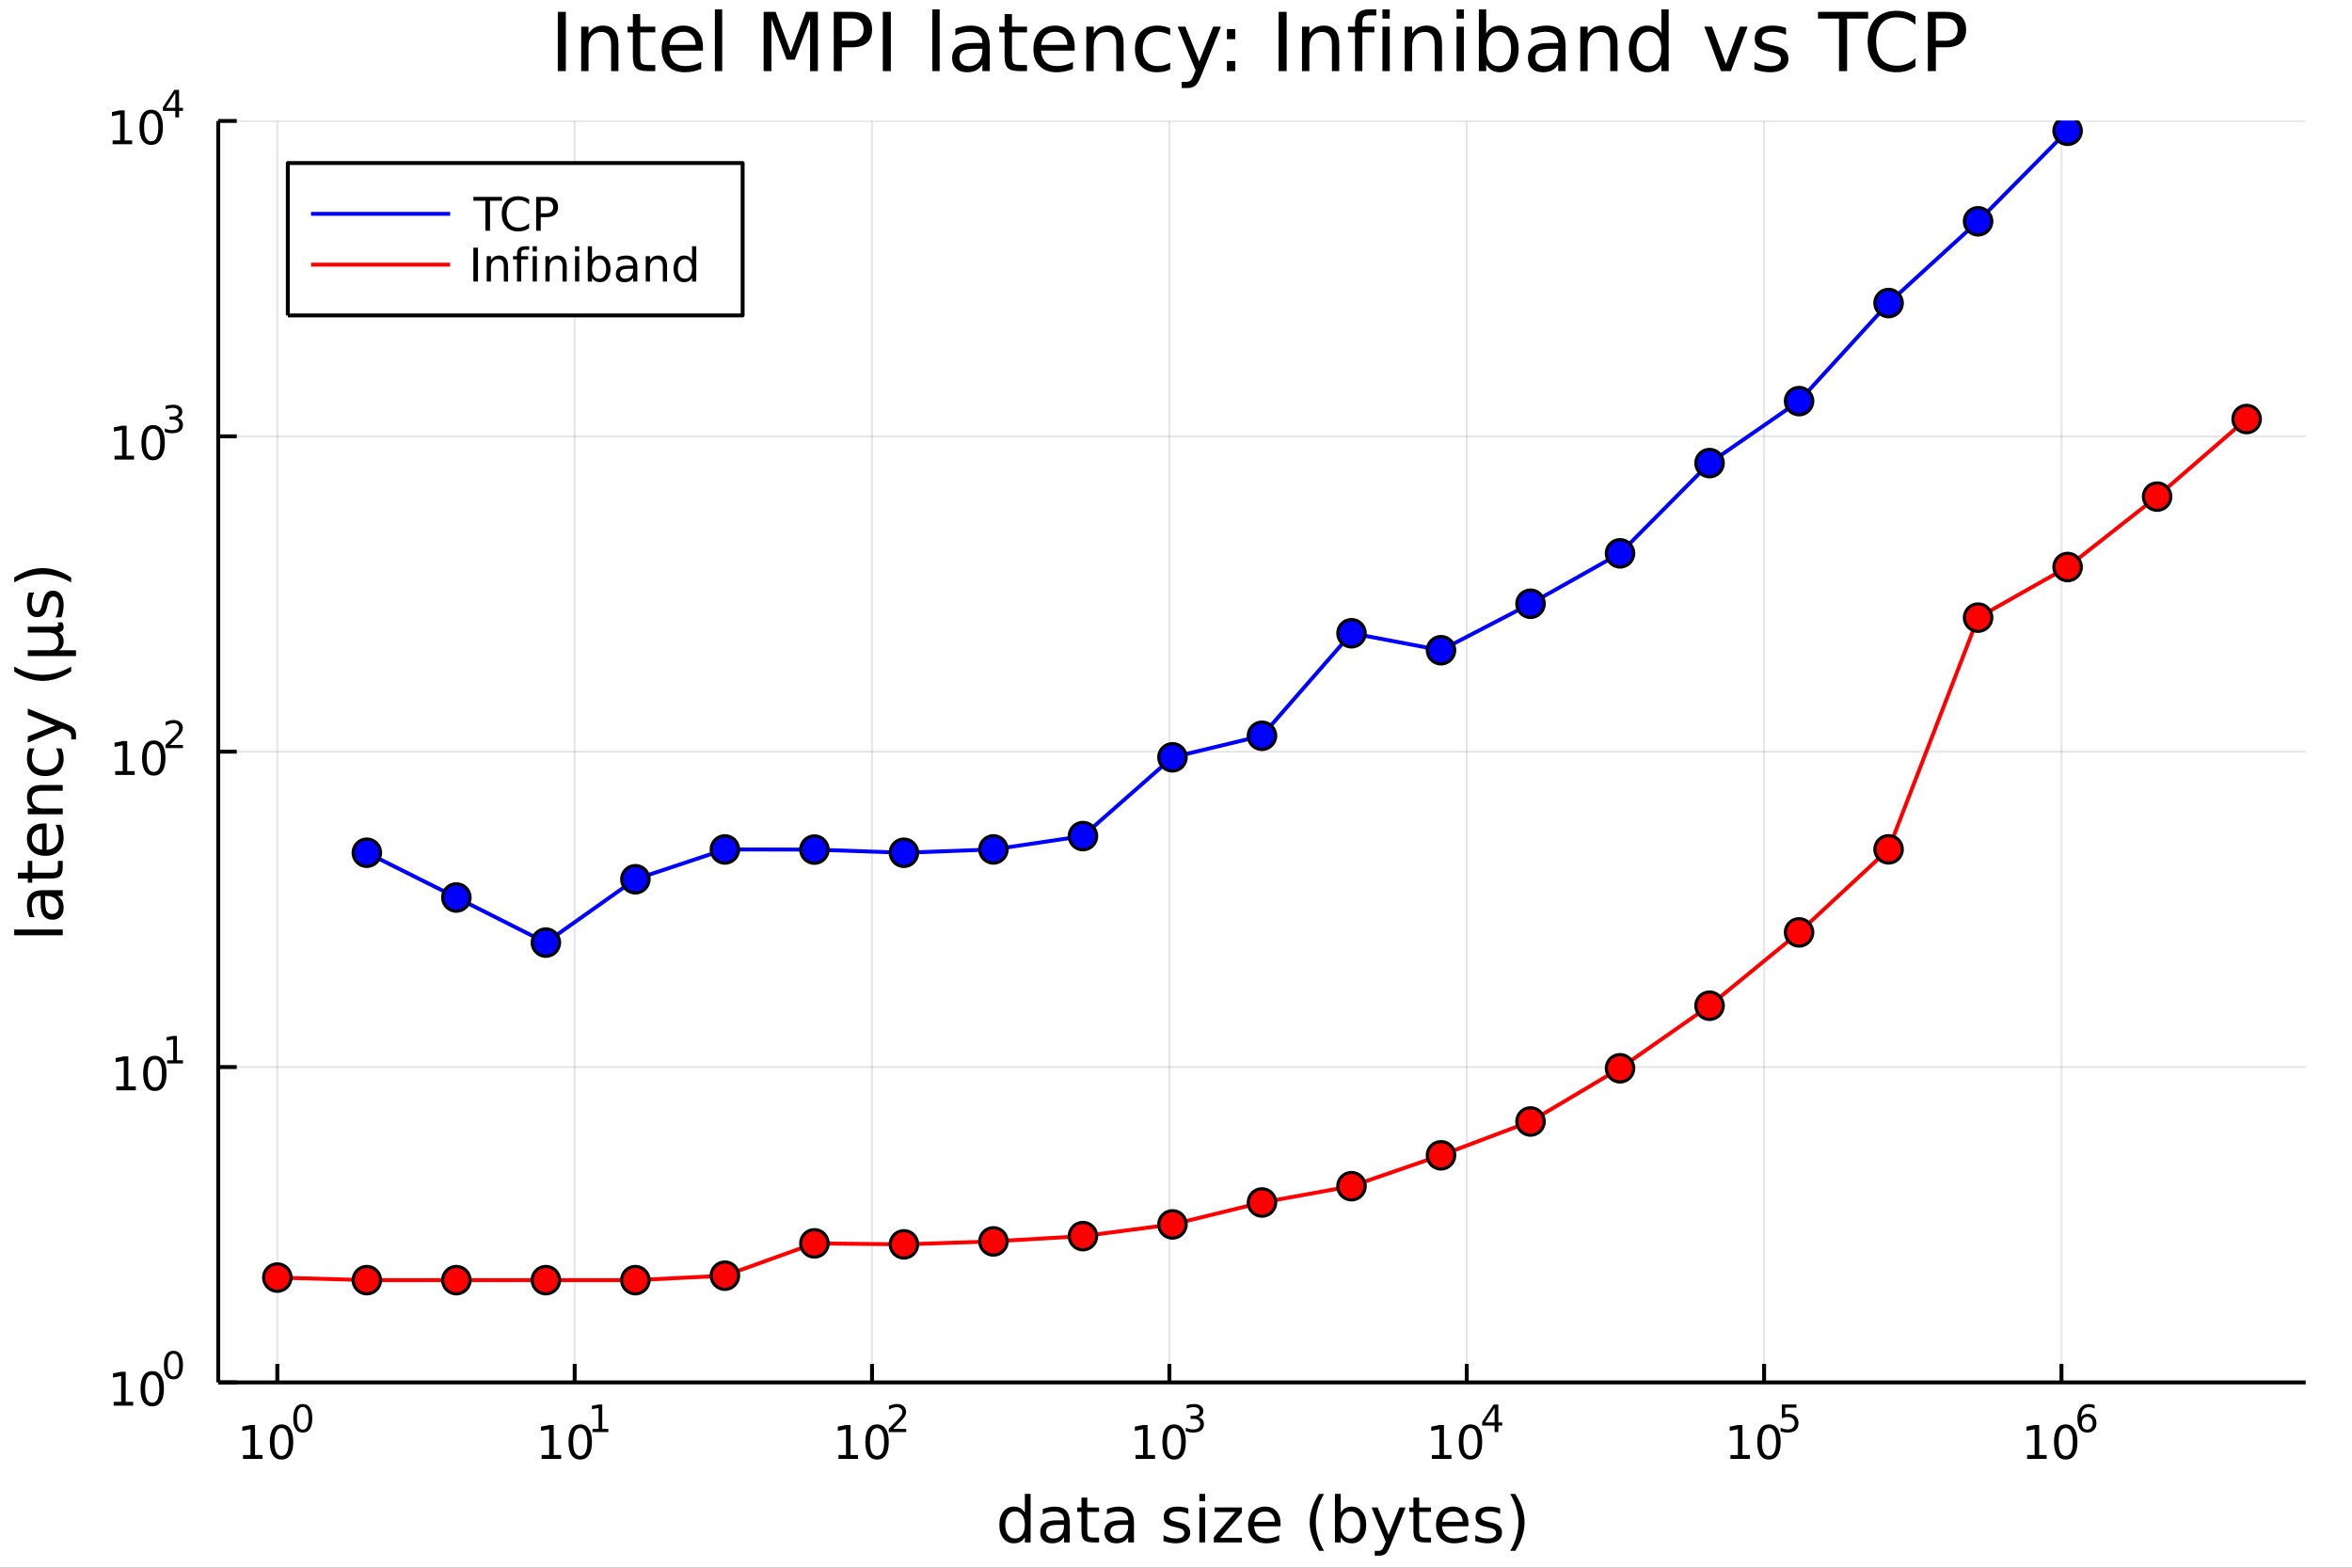 <?xml version="1.0" encoding="utf-8"?>
<svg xmlns="http://www.w3.org/2000/svg" xmlns:xlink="http://www.w3.org/1999/xlink" width="600" height="400" viewBox="0 0 2400 1600">
<rect x="0" y="0" width="2400" height="1600" fill="#333333" stroke="none"/>
<defs>
  <clipPath id="clip260">
    <rect x="0" y="0" width="2400" height="1600"/>
  </clipPath>
</defs>
<path clip-path="url(#clip260)" d="
M0 1600 L2400 1600 L2400 0 L0 0  Z
  " fill="#ffffff" fill-rule="evenodd" fill-opacity="1"/>
<defs>
  <clipPath id="clip261">
    <rect x="480" y="0" width="1681" height="1600"/>
  </clipPath>
</defs>
<path clip-path="url(#clip260)" d="
M222.69 1410.9 L2352.76 1410.9 L2352.76 123.472 L222.69 123.472  Z
  " fill="#ffffff" fill-rule="evenodd" fill-opacity="1"/>
<defs>
  <clipPath id="clip262">
    <rect x="222" y="123" width="2131" height="1288"/>
  </clipPath>
</defs>
<polyline clip-path="url(#clip262)" style="stroke:#000000; stroke-linecap:butt; stroke-linejoin:round; stroke-width:2; stroke-opacity:0.1; fill:none" points="
  282.975,1410.9 282.975,123.472 
  "/>
<polyline clip-path="url(#clip262)" style="stroke:#000000; stroke-linecap:butt; stroke-linejoin:round; stroke-width:2; stroke-opacity:0.1; fill:none" points="
  586.403,1410.9 586.403,123.472 
  "/>
<polyline clip-path="url(#clip262)" style="stroke:#000000; stroke-linecap:butt; stroke-linejoin:round; stroke-width:2; stroke-opacity:0.1; fill:none" points="
  889.83,1410.9 889.83,123.472 
  "/>
<polyline clip-path="url(#clip262)" style="stroke:#000000; stroke-linecap:butt; stroke-linejoin:round; stroke-width:2; stroke-opacity:0.1; fill:none" points="
  1193.26,1410.9 1193.26,123.472 
  "/>
<polyline clip-path="url(#clip262)" style="stroke:#000000; stroke-linecap:butt; stroke-linejoin:round; stroke-width:2; stroke-opacity:0.1; fill:none" points="
  1496.68,1410.9 1496.68,123.472 
  "/>
<polyline clip-path="url(#clip262)" style="stroke:#000000; stroke-linecap:butt; stroke-linejoin:round; stroke-width:2; stroke-opacity:0.1; fill:none" points="
  1800.11,1410.9 1800.11,123.472 
  "/>
<polyline clip-path="url(#clip262)" style="stroke:#000000; stroke-linecap:butt; stroke-linejoin:round; stroke-width:2; stroke-opacity:0.1; fill:none" points="
  2103.54,1410.9 2103.54,123.472 
  "/>
<polyline clip-path="url(#clip260)" style="stroke:#000000; stroke-linecap:butt; stroke-linejoin:round; stroke-width:4; stroke-opacity:1; fill:none" points="
  222.69,1410.9 2352.76,1410.9 
  "/>
<polyline clip-path="url(#clip260)" style="stroke:#000000; stroke-linecap:butt; stroke-linejoin:round; stroke-width:4; stroke-opacity:1; fill:none" points="
  282.975,1410.9 282.975,1392 
  "/>
<polyline clip-path="url(#clip260)" style="stroke:#000000; stroke-linecap:butt; stroke-linejoin:round; stroke-width:4; stroke-opacity:1; fill:none" points="
  586.403,1410.9 586.403,1392 
  "/>
<polyline clip-path="url(#clip260)" style="stroke:#000000; stroke-linecap:butt; stroke-linejoin:round; stroke-width:4; stroke-opacity:1; fill:none" points="
  889.83,1410.9 889.83,1392 
  "/>
<polyline clip-path="url(#clip260)" style="stroke:#000000; stroke-linecap:butt; stroke-linejoin:round; stroke-width:4; stroke-opacity:1; fill:none" points="
  1193.26,1410.9 1193.26,1392 
  "/>
<polyline clip-path="url(#clip260)" style="stroke:#000000; stroke-linecap:butt; stroke-linejoin:round; stroke-width:4; stroke-opacity:1; fill:none" points="
  1496.68,1410.9 1496.68,1392 
  "/>
<polyline clip-path="url(#clip260)" style="stroke:#000000; stroke-linecap:butt; stroke-linejoin:round; stroke-width:4; stroke-opacity:1; fill:none" points="
  1800.11,1410.9 1800.11,1392 
  "/>
<polyline clip-path="url(#clip260)" style="stroke:#000000; stroke-linecap:butt; stroke-linejoin:round; stroke-width:4; stroke-opacity:1; fill:none" points="
  2103.54,1410.9 2103.54,1392 
  "/>
<path clip-path="url(#clip260)" d="M247.958 1485.02 L255.597 1485.02 L255.597 1458.66 L247.287 1460.32 L247.287 1456.06 L255.551 1454.4 L260.226 1454.4 L260.226 1485.02 L267.865 1485.02 L267.865 1488.96 L247.958 1488.96 L247.958 1485.02 Z" fill="#000000" fill-rule="evenodd" fill-opacity="1" /><path clip-path="url(#clip260)" d="M287.31 1457.48 Q283.699 1457.48 281.87 1461.04 Q280.064 1464.58 280.064 1471.71 Q280.064 1478.82 281.87 1482.38 Q283.699 1485.92 287.31 1485.92 Q290.944 1485.92 292.749 1482.38 Q294.578 1478.82 294.578 1471.71 Q294.578 1464.58 292.749 1461.04 Q290.944 1457.48 287.31 1457.48 M287.31 1453.77 Q293.12 1453.77 296.175 1458.38 Q299.254 1462.96 299.254 1471.71 Q299.254 1480.44 296.175 1485.04 Q293.12 1489.63 287.31 1489.63 Q281.5 1489.63 278.421 1485.04 Q275.365 1480.44 275.365 1471.71 Q275.365 1462.96 278.421 1458.38 Q281.5 1453.77 287.31 1453.77 Z" fill="#000000" fill-rule="evenodd" fill-opacity="1" /><path clip-path="url(#clip260)" d="M308.959 1435.97 Q306.025 1435.97 304.539 1438.86 Q303.072 1441.74 303.072 1447.53 Q303.072 1453.31 304.539 1456.2 Q306.025 1459.08 308.959 1459.08 Q311.912 1459.08 313.379 1456.2 Q314.864 1453.31 314.864 1447.53 Q314.864 1441.74 313.379 1438.86 Q311.912 1435.97 308.959 1435.97 M308.959 1432.96 Q313.68 1432.96 316.162 1436.7 Q318.664 1440.43 318.664 1447.53 Q318.664 1454.62 316.162 1458.37 Q313.68 1462.09 308.959 1462.09 Q304.238 1462.09 301.737 1458.37 Q299.254 1454.62 299.254 1447.53 Q299.254 1440.43 301.737 1436.7 Q304.238 1432.96 308.959 1432.96 Z" fill="#000000" fill-rule="evenodd" fill-opacity="1" /><path clip-path="url(#clip260)" d="M552.73 1485.02 L560.369 1485.02 L560.369 1458.66 L552.059 1460.32 L552.059 1456.06 L560.323 1454.4 L564.999 1454.4 L564.999 1485.02 L572.637 1485.02 L572.637 1488.96 L552.73 1488.96 L552.73 1485.02 Z" fill="#000000" fill-rule="evenodd" fill-opacity="1" /><path clip-path="url(#clip260)" d="M592.082 1457.48 Q588.471 1457.48 586.642 1461.04 Q584.836 1464.58 584.836 1471.71 Q584.836 1478.82 586.642 1482.38 Q588.471 1485.92 592.082 1485.92 Q595.716 1485.92 597.522 1482.38 Q599.35 1478.82 599.35 1471.71 Q599.35 1464.58 597.522 1461.04 Q595.716 1457.48 592.082 1457.48 M592.082 1453.77 Q597.892 1453.77 600.947 1458.38 Q604.026 1462.96 604.026 1471.71 Q604.026 1480.44 600.947 1485.04 Q597.892 1489.63 592.082 1489.63 Q586.272 1489.63 583.193 1485.04 Q580.137 1480.44 580.137 1471.71 Q580.137 1462.96 583.193 1458.38 Q586.272 1453.77 592.082 1453.77 Z" fill="#000000" fill-rule="evenodd" fill-opacity="1" /><path clip-path="url(#clip260)" d="M604.572 1458.35 L610.778 1458.35 L610.778 1436.93 L604.026 1438.28 L604.026 1434.82 L610.74 1433.47 L614.54 1433.47 L614.54 1458.35 L620.746 1458.35 L620.746 1461.55 L604.572 1461.55 L604.572 1458.35 Z" fill="#000000" fill-rule="evenodd" fill-opacity="1" /><path clip-path="url(#clip260)" d="M855.603 1485.02 L863.241 1485.02 L863.241 1458.66 L854.931 1460.32 L854.931 1456.06 L863.195 1454.4 L867.871 1454.4 L867.871 1485.02 L875.51 1485.02 L875.51 1488.96 L855.603 1488.96 L855.603 1485.02 Z" fill="#000000" fill-rule="evenodd" fill-opacity="1" /><path clip-path="url(#clip260)" d="M894.954 1457.48 Q891.343 1457.48 889.514 1461.04 Q887.709 1464.58 887.709 1471.71 Q887.709 1478.82 889.514 1482.38 Q891.343 1485.92 894.954 1485.92 Q898.588 1485.92 900.394 1482.38 Q902.223 1478.82 902.223 1471.71 Q902.223 1464.58 900.394 1461.04 Q898.588 1457.48 894.954 1457.48 M894.954 1453.77 Q900.764 1453.77 903.82 1458.38 Q906.899 1462.96 906.899 1471.71 Q906.899 1480.44 903.82 1485.04 Q900.764 1489.63 894.954 1489.63 Q889.144 1489.63 886.065 1485.04 Q883.01 1480.44 883.01 1471.71 Q883.01 1462.96 886.065 1458.38 Q889.144 1453.77 894.954 1453.77 Z" fill="#000000" fill-rule="evenodd" fill-opacity="1" /><path clip-path="url(#clip260)" d="M911.469 1458.35 L924.728 1458.35 L924.728 1461.55 L906.899 1461.55 L906.899 1458.35 Q909.061 1456.11 912.785 1452.35 Q916.528 1448.57 917.487 1447.48 Q919.312 1445.43 920.026 1444.02 Q920.76 1442.59 920.76 1441.22 Q920.76 1438.98 919.18 1437.57 Q917.619 1436.16 915.099 1436.16 Q913.312 1436.16 911.318 1436.78 Q909.344 1437.4 907.087 1438.66 L907.087 1434.82 Q909.381 1433.9 911.375 1433.43 Q913.368 1432.96 915.024 1432.96 Q919.387 1432.96 921.982 1435.14 Q924.578 1437.32 924.578 1440.97 Q924.578 1442.7 923.92 1444.26 Q923.28 1445.8 921.569 1447.91 Q921.098 1448.46 918.578 1451.07 Q916.058 1453.67 911.469 1458.35 Z" fill="#000000" fill-rule="evenodd" fill-opacity="1" /><path clip-path="url(#clip260)" d="M1158.7 1485.02 L1166.34 1485.02 L1166.34 1458.66 L1158.03 1460.32 L1158.03 1456.06 L1166.29 1454.4 L1170.97 1454.4 L1170.97 1485.02 L1178.61 1485.02 L1178.61 1488.96 L1158.7 1488.96 L1158.7 1485.02 Z" fill="#000000" fill-rule="evenodd" fill-opacity="1" /><path clip-path="url(#clip260)" d="M1198.05 1457.48 Q1194.44 1457.48 1192.61 1461.04 Q1190.81 1464.58 1190.81 1471.71 Q1190.81 1478.82 1192.61 1482.38 Q1194.44 1485.92 1198.05 1485.92 Q1201.69 1485.92 1203.49 1482.38 Q1205.32 1478.82 1205.32 1471.71 Q1205.32 1464.58 1203.49 1461.04 Q1201.69 1457.48 1198.05 1457.48 M1198.05 1453.77 Q1203.86 1453.77 1206.92 1458.38 Q1210 1462.96 1210 1471.71 Q1210 1480.44 1206.92 1485.04 Q1203.86 1489.63 1198.05 1489.63 Q1192.24 1489.63 1189.16 1485.04 Q1186.11 1480.44 1186.11 1471.71 Q1186.11 1462.96 1189.16 1458.38 Q1192.24 1453.77 1198.05 1453.77 Z" fill="#000000" fill-rule="evenodd" fill-opacity="1" /><path clip-path="url(#clip260)" d="M1222.69 1446.41 Q1225.42 1446.99 1226.94 1448.83 Q1228.48 1450.68 1228.48 1453.38 Q1228.48 1457.54 1225.63 1459.82 Q1222.77 1462.09 1217.5 1462.09 Q1215.73 1462.09 1213.85 1461.73 Q1211.99 1461.4 1210 1460.7 L1210 1457.03 Q1211.58 1457.95 1213.46 1458.42 Q1215.34 1458.89 1217.39 1458.89 Q1220.96 1458.89 1222.82 1457.48 Q1224.7 1456.07 1224.7 1453.38 Q1224.7 1450.9 1222.96 1449.51 Q1221.22 1448.1 1218.12 1448.1 L1214.85 1448.1 L1214.85 1444.98 L1218.27 1444.98 Q1221.07 1444.98 1222.56 1443.87 Q1224.05 1442.74 1224.05 1440.63 Q1224.05 1438.47 1222.5 1437.32 Q1220.98 1436.16 1218.12 1436.16 Q1216.56 1436.16 1214.77 1436.49 Q1212.99 1436.83 1210.84 1437.55 L1210.84 1434.16 Q1213.01 1433.56 1214.89 1433.26 Q1216.79 1432.96 1218.46 1432.96 Q1222.79 1432.96 1225.31 1434.93 Q1227.83 1436.89 1227.83 1440.24 Q1227.83 1442.57 1226.49 1444.19 Q1225.16 1445.79 1222.69 1446.41 Z" fill="#000000" fill-rule="evenodd" fill-opacity="1" /><path clip-path="url(#clip260)" d="M1461.14 1485.02 L1468.78 1485.02 L1468.78 1458.66 L1460.47 1460.32 L1460.47 1456.06 L1468.73 1454.4 L1473.41 1454.4 L1473.41 1485.02 L1481.05 1485.02 L1481.05 1488.96 L1461.14 1488.96 L1461.14 1485.02 Z" fill="#000000" fill-rule="evenodd" fill-opacity="1" /><path clip-path="url(#clip260)" d="M1500.49 1457.48 Q1496.88 1457.48 1495.05 1461.04 Q1493.25 1464.58 1493.25 1471.71 Q1493.25 1478.82 1495.05 1482.38 Q1496.88 1485.92 1500.49 1485.92 Q1504.13 1485.92 1505.93 1482.38 Q1507.76 1478.82 1507.76 1471.71 Q1507.76 1464.58 1505.93 1461.04 Q1504.13 1457.48 1500.49 1457.48 M1500.49 1453.77 Q1506.3 1453.77 1509.36 1458.38 Q1512.44 1462.96 1512.44 1471.71 Q1512.44 1480.44 1509.36 1485.04 Q1506.3 1489.63 1500.49 1489.63 Q1494.68 1489.63 1491.6 1485.04 Q1488.55 1480.44 1488.55 1471.71 Q1488.55 1462.96 1491.6 1458.38 Q1494.68 1453.77 1500.49 1453.77 Z" fill="#000000" fill-rule="evenodd" fill-opacity="1" /><path clip-path="url(#clip260)" d="M1525.11 1436.78 L1515.52 1451.77 L1525.11 1451.77 L1525.11 1436.78 M1524.12 1433.47 L1528.89 1433.47 L1528.89 1451.77 L1532.9 1451.77 L1532.9 1454.93 L1528.89 1454.93 L1528.89 1461.55 L1525.11 1461.55 L1525.11 1454.93 L1512.44 1454.93 L1512.44 1451.26 L1524.12 1433.47 Z" fill="#000000" fill-rule="evenodd" fill-opacity="1" /><path clip-path="url(#clip260)" d="M1765.72 1485.02 L1773.35 1485.02 L1773.35 1458.66 L1765.04 1460.32 L1765.04 1456.06 L1773.31 1454.4 L1777.98 1454.4 L1777.98 1485.02 L1785.62 1485.02 L1785.62 1488.96 L1765.72 1488.96 L1765.72 1485.02 Z" fill="#000000" fill-rule="evenodd" fill-opacity="1" /><path clip-path="url(#clip260)" d="M1805.07 1457.48 Q1801.46 1457.48 1799.63 1461.04 Q1797.82 1464.58 1797.82 1471.71 Q1797.82 1478.82 1799.63 1482.38 Q1801.46 1485.92 1805.07 1485.92 Q1808.7 1485.92 1810.51 1482.38 Q1812.34 1478.82 1812.34 1471.71 Q1812.34 1464.58 1810.51 1461.04 Q1808.7 1457.48 1805.07 1457.48 M1805.07 1453.77 Q1810.88 1453.77 1813.93 1458.38 Q1817.01 1462.96 1817.01 1471.71 Q1817.01 1480.44 1813.93 1485.04 Q1810.88 1489.63 1805.07 1489.63 Q1799.26 1489.63 1796.18 1485.04 Q1793.12 1480.44 1793.12 1471.71 Q1793.12 1462.96 1796.18 1458.38 Q1799.26 1453.77 1805.07 1453.77 Z" fill="#000000" fill-rule="evenodd" fill-opacity="1" /><path clip-path="url(#clip260)" d="M1818.2 1433.47 L1833.11 1433.47 L1833.11 1436.66 L1821.68 1436.66 L1821.68 1443.55 Q1822.5 1443.27 1823.33 1443.13 Q1824.16 1442.98 1824.99 1442.98 Q1829.69 1442.98 1832.43 1445.56 Q1835.18 1448.14 1835.18 1452.54 Q1835.18 1457.07 1832.36 1459.59 Q1829.54 1462.09 1824.4 1462.09 Q1822.63 1462.09 1820.79 1461.79 Q1818.97 1461.49 1817.01 1460.89 L1817.01 1457.07 Q1818.7 1457.99 1820.51 1458.44 Q1822.32 1458.89 1824.33 1458.89 Q1827.58 1458.89 1829.48 1457.18 Q1831.38 1455.47 1831.38 1452.54 Q1831.38 1449.6 1829.48 1447.89 Q1827.58 1446.18 1824.33 1446.18 Q1822.8 1446.18 1821.28 1446.52 Q1819.78 1446.86 1818.2 1447.57 L1818.2 1433.47 Z" fill="#000000" fill-rule="evenodd" fill-opacity="1" /><path clip-path="url(#clip260)" d="M2068.53 1485.02 L2076.17 1485.02 L2076.17 1458.66 L2067.86 1460.32 L2067.86 1456.06 L2076.12 1454.4 L2080.8 1454.4 L2080.8 1485.02 L2088.44 1485.02 L2088.44 1488.96 L2068.53 1488.96 L2068.53 1485.02 Z" fill="#000000" fill-rule="evenodd" fill-opacity="1" /><path clip-path="url(#clip260)" d="M2107.88 1457.48 Q2104.27 1457.48 2102.44 1461.04 Q2100.64 1464.58 2100.64 1471.71 Q2100.64 1478.82 2102.44 1482.38 Q2104.27 1485.92 2107.88 1485.92 Q2111.52 1485.92 2113.32 1482.38 Q2115.15 1478.82 2115.15 1471.71 Q2115.15 1464.58 2113.32 1461.04 Q2111.52 1457.48 2107.88 1457.48 M2107.88 1453.77 Q2113.69 1453.77 2116.75 1458.38 Q2119.83 1462.96 2119.83 1471.71 Q2119.83 1480.44 2116.75 1485.04 Q2113.69 1489.63 2107.88 1489.63 Q2102.07 1489.63 2098.99 1485.04 Q2095.94 1480.44 2095.94 1471.71 Q2095.94 1462.96 2098.99 1458.38 Q2102.07 1453.77 2107.88 1453.77 Z" fill="#000000" fill-rule="evenodd" fill-opacity="1" /><path clip-path="url(#clip260)" d="M2129.85 1445.99 Q2127.29 1445.99 2125.79 1447.74 Q2124.3 1449.49 2124.3 1452.54 Q2124.3 1455.57 2125.79 1457.33 Q2127.29 1459.08 2129.85 1459.08 Q2132.41 1459.08 2133.9 1457.33 Q2135.4 1455.57 2135.4 1452.54 Q2135.4 1449.49 2133.9 1447.74 Q2132.41 1445.99 2129.85 1445.99 M2137.39 1434.09 L2137.39 1437.55 Q2135.96 1436.87 2134.5 1436.51 Q2133.05 1436.16 2131.62 1436.16 Q2127.86 1436.16 2125.86 1438.69 Q2123.89 1441.23 2123.61 1446.37 Q2124.72 1444.73 2126.39 1443.87 Q2128.07 1442.98 2130.08 1442.98 Q2134.31 1442.98 2136.75 1445.56 Q2139.22 1448.12 2139.22 1452.54 Q2139.22 1456.86 2136.66 1459.48 Q2134.1 1462.09 2129.85 1462.09 Q2124.98 1462.09 2122.4 1458.37 Q2119.83 1454.62 2119.83 1447.53 Q2119.83 1440.88 2122.99 1436.93 Q2126.15 1432.96 2131.47 1432.96 Q2132.9 1432.96 2134.35 1433.24 Q2135.81 1433.52 2137.39 1434.09 Z" fill="#000000" fill-rule="evenodd" fill-opacity="1" /><path clip-path="url(#clip260)" d="M1045.78 1543.95 L1045.78 1524.66 L1051.63 1524.66 L1051.63 1574.19 L1045.78 1574.19 L1045.78 1568.84 Q1043.93 1572.02 1041.1 1573.58 Q1038.3 1575.11 1034.35 1575.11 Q1027.89 1575.11 1023.82 1569.95 Q1019.77 1564.8 1019.77 1556.39 Q1019.77 1547.99 1023.82 1542.83 Q1027.89 1537.68 1034.35 1537.68 Q1038.3 1537.68 1041.1 1539.24 Q1043.93 1540.77 1045.78 1543.95 M1025.82 1556.39 Q1025.82 1562.85 1028.46 1566.55 Q1031.14 1570.21 1035.78 1570.21 Q1040.43 1570.21 1043.1 1566.55 Q1045.78 1562.85 1045.78 1556.39 Q1045.78 1549.93 1043.1 1546.27 Q1040.43 1542.58 1035.78 1542.58 Q1031.14 1542.58 1028.46 1546.27 Q1025.82 1549.93 1025.82 1556.39 Z" fill="#000000" fill-rule="evenodd" fill-opacity="1" /><path clip-path="url(#clip260)" d="M1079.9 1556.27 Q1072.8 1556.27 1070.06 1557.89 Q1067.33 1559.51 1067.33 1563.43 Q1067.33 1566.55 1069.36 1568.39 Q1071.43 1570.21 1074.97 1570.21 Q1079.84 1570.21 1082.76 1566.77 Q1085.72 1563.3 1085.72 1557.57 L1085.72 1556.27 L1079.9 1556.27 M1091.58 1553.85 L1091.58 1574.19 L1085.72 1574.19 L1085.72 1568.77 Q1083.72 1572.02 1080.73 1573.58 Q1077.73 1575.11 1073.41 1575.11 Q1067.93 1575.11 1064.68 1572.05 Q1061.47 1568.97 1061.47 1563.81 Q1061.47 1557.79 1065.48 1554.74 Q1069.52 1551.68 1077.51 1551.68 L1085.72 1551.68 L1085.72 1551.11 Q1085.72 1547.07 1083.05 1544.87 Q1080.41 1542.64 1075.6 1542.64 Q1072.55 1542.64 1069.65 1543.38 Q1066.75 1544.11 1064.08 1545.57 L1064.08 1540.16 Q1067.29 1538.92 1070.32 1538.31 Q1073.34 1537.68 1076.21 1537.68 Q1083.94 1537.68 1087.76 1541.69 Q1091.58 1545.7 1091.58 1553.85 Z" fill="#000000" fill-rule="evenodd" fill-opacity="1" /><path clip-path="url(#clip260)" d="M1109.44 1528.42 L1109.44 1538.54 L1121.5 1538.54 L1121.5 1543.09 L1109.44 1543.09 L1109.44 1562.44 Q1109.44 1566.8 1110.61 1568.04 Q1111.82 1569.28 1115.48 1569.28 L1121.5 1569.28 L1121.5 1574.19 L1115.48 1574.19 Q1108.7 1574.19 1106.13 1571.67 Q1103.55 1569.12 1103.55 1562.44 L1103.55 1543.09 L1099.25 1543.09 L1099.25 1538.54 L1103.55 1538.54 L1103.55 1528.42 L1109.44 1528.42 Z" fill="#000000" fill-rule="evenodd" fill-opacity="1" /><path clip-path="url(#clip260)" d="M1145.4 1556.27 Q1138.3 1556.27 1135.57 1557.89 Q1132.83 1559.51 1132.83 1563.43 Q1132.83 1566.55 1134.87 1568.39 Q1136.94 1570.21 1140.47 1570.21 Q1145.34 1570.21 1148.27 1566.77 Q1151.23 1563.3 1151.23 1557.57 L1151.23 1556.27 L1145.4 1556.27 M1157.08 1553.85 L1157.08 1574.19 L1151.23 1574.19 L1151.23 1568.77 Q1149.22 1572.02 1146.23 1573.58 Q1143.24 1575.11 1138.91 1575.11 Q1133.43 1575.11 1130.19 1572.05 Q1126.97 1568.97 1126.97 1563.81 Q1126.97 1557.79 1130.98 1554.74 Q1135.03 1551.68 1143.01 1551.68 L1151.23 1551.68 L1151.23 1551.11 Q1151.23 1547.07 1148.55 1544.87 Q1145.91 1542.64 1141.1 1542.64 Q1138.05 1542.64 1135.15 1543.38 Q1132.26 1544.11 1129.58 1545.57 L1129.58 1540.16 Q1132.8 1538.92 1135.82 1538.31 Q1138.85 1537.68 1141.71 1537.68 Q1149.44 1537.68 1153.26 1541.69 Q1157.08 1545.7 1157.08 1553.85 Z" fill="#000000" fill-rule="evenodd" fill-opacity="1" /><path clip-path="url(#clip260)" d="M1212.59 1539.59 L1212.59 1545.13 Q1210.11 1543.85 1207.44 1543.22 Q1204.76 1542.58 1201.9 1542.58 Q1197.54 1542.58 1195.34 1543.92 Q1193.18 1545.25 1193.18 1547.93 Q1193.18 1549.96 1194.74 1551.14 Q1196.3 1552.29 1201.01 1553.34 L1203.01 1553.78 Q1209.25 1555.12 1211.86 1557.57 Q1214.5 1559.99 1214.5 1564.35 Q1214.5 1569.32 1210.55 1572.21 Q1206.64 1575.11 1199.76 1575.11 Q1196.9 1575.11 1193.78 1574.54 Q1190.69 1573.99 1187.26 1572.88 L1187.26 1566.83 Q1190.5 1568.52 1193.65 1569.38 Q1196.8 1570.21 1199.89 1570.21 Q1204.03 1570.21 1206.26 1568.81 Q1208.49 1567.37 1208.49 1564.8 Q1208.49 1562.41 1206.86 1561.14 Q1205.27 1559.86 1199.83 1558.68 L1197.79 1558.21 Q1192.35 1557.06 1189.93 1554.71 Q1187.51 1552.32 1187.51 1548.18 Q1187.51 1543.15 1191.08 1540.42 Q1194.64 1537.68 1201.2 1537.68 Q1204.44 1537.68 1207.31 1538.16 Q1210.17 1538.63 1212.59 1539.59 Z" fill="#000000" fill-rule="evenodd" fill-opacity="1" /><path clip-path="url(#clip260)" d="M1223.83 1538.54 L1229.68 1538.54 L1229.68 1574.19 L1223.83 1574.19 L1223.83 1538.54 M1223.83 1524.66 L1229.68 1524.66 L1229.68 1532.08 L1223.83 1532.08 L1223.83 1524.66 Z" fill="#000000" fill-rule="evenodd" fill-opacity="1" /><path clip-path="url(#clip260)" d="M1239.39 1538.54 L1267.21 1538.54 L1267.21 1543.88 L1245.18 1569.51 L1267.21 1569.51 L1267.21 1574.19 L1238.6 1574.19 L1238.6 1568.84 L1260.62 1543.22 L1239.39 1543.22 L1239.39 1538.54 Z" fill="#000000" fill-rule="evenodd" fill-opacity="1" /><path clip-path="url(#clip260)" d="M1306.65 1554.9 L1306.65 1557.76 L1279.72 1557.76 Q1280.1 1563.81 1283.35 1566.99 Q1286.63 1570.14 1292.45 1570.14 Q1295.82 1570.14 1298.97 1569.32 Q1302.16 1568.49 1305.28 1566.83 L1305.28 1572.37 Q1302.13 1573.71 1298.82 1574.41 Q1295.51 1575.11 1292.1 1575.11 Q1283.57 1575.11 1278.57 1570.14 Q1273.61 1565.18 1273.61 1556.71 Q1273.61 1547.96 1278.32 1542.83 Q1283.06 1537.68 1291.08 1537.68 Q1298.27 1537.68 1302.44 1542.33 Q1306.65 1546.94 1306.65 1554.9 M1300.79 1553.18 Q1300.73 1548.37 1298.08 1545.51 Q1295.47 1542.64 1291.14 1542.64 Q1286.24 1542.64 1283.28 1545.41 Q1280.35 1548.18 1279.91 1553.21 L1300.79 1553.18 Z" fill="#000000" fill-rule="evenodd" fill-opacity="1" /><path clip-path="url(#clip260)" d="M1351.05 1524.72 Q1346.78 1532.04 1344.71 1539.21 Q1342.64 1546.37 1342.64 1553.72 Q1342.64 1561.07 1344.71 1568.3 Q1346.81 1575.49 1351.05 1582.78 L1345.95 1582.78 Q1341.18 1575.3 1338.79 1568.07 Q1336.44 1560.85 1336.44 1553.72 Q1336.44 1546.62 1338.79 1539.43 Q1341.15 1532.24 1345.95 1524.72 L1351.05 1524.72 Z" fill="#000000" fill-rule="evenodd" fill-opacity="1" /><path clip-path="url(#clip260)" d="M1388 1556.39 Q1388 1549.93 1385.33 1546.27 Q1382.68 1542.58 1378.04 1542.58 Q1373.39 1542.58 1370.72 1546.27 Q1368.07 1549.93 1368.07 1556.39 Q1368.07 1562.85 1370.72 1566.55 Q1373.39 1570.21 1378.04 1570.21 Q1382.68 1570.21 1385.33 1566.55 Q1388 1562.85 1388 1556.39 M1368.07 1543.95 Q1369.92 1540.77 1372.72 1539.24 Q1375.55 1537.68 1379.47 1537.68 Q1385.96 1537.68 1390 1542.83 Q1394.08 1547.99 1394.08 1556.39 Q1394.08 1564.8 1390 1569.95 Q1385.96 1575.11 1379.47 1575.11 Q1375.55 1575.11 1372.72 1573.58 Q1369.92 1572.02 1368.07 1568.84 L1368.07 1574.19 L1362.19 1574.19 L1362.19 1524.66 L1368.07 1524.66 L1368.07 1543.95 Z" fill="#000000" fill-rule="evenodd" fill-opacity="1" /><path clip-path="url(#clip260)" d="M1418.62 1577.5 Q1416.14 1583.86 1413.78 1585.8 Q1411.42 1587.74 1407.48 1587.74 L1402.8 1587.74 L1402.8 1582.84 L1406.24 1582.84 Q1408.66 1582.84 1409.99 1581.7 Q1411.33 1580.55 1412.95 1576.29 L1414 1573.61 L1399.58 1538.54 L1405.79 1538.54 L1416.93 1566.42 L1428.07 1538.54 L1434.28 1538.54 L1418.62 1577.5 Z" fill="#000000" fill-rule="evenodd" fill-opacity="1" /><path clip-path="url(#clip260)" d="M1448.15 1528.42 L1448.15 1538.54 L1460.22 1538.54 L1460.22 1543.09 L1448.15 1543.09 L1448.15 1562.44 Q1448.15 1566.8 1449.33 1568.04 Q1450.54 1569.28 1454.2 1569.28 L1460.22 1569.28 L1460.22 1574.19 L1454.2 1574.19 Q1447.42 1574.19 1444.84 1571.67 Q1442.27 1569.12 1442.27 1562.44 L1442.27 1543.09 L1437.97 1543.09 L1437.97 1538.54 L1442.27 1538.54 L1442.27 1528.42 L1448.15 1528.42 Z" fill="#000000" fill-rule="evenodd" fill-opacity="1" /><path clip-path="url(#clip260)" d="M1498.41 1554.9 L1498.41 1557.76 L1471.49 1557.76 Q1471.87 1563.81 1475.11 1566.99 Q1478.39 1570.14 1484.22 1570.14 Q1487.59 1570.14 1490.74 1569.32 Q1493.92 1568.49 1497.04 1566.83 L1497.04 1572.37 Q1493.89 1573.71 1490.58 1574.41 Q1487.27 1575.11 1483.87 1575.11 Q1475.34 1575.11 1470.34 1570.14 Q1465.37 1565.18 1465.37 1556.71 Q1465.37 1547.96 1470.08 1542.83 Q1474.83 1537.68 1482.85 1537.68 Q1490.04 1537.68 1494.21 1542.33 Q1498.41 1546.94 1498.41 1554.9 M1492.56 1553.18 Q1492.49 1548.37 1489.85 1545.51 Q1487.24 1542.64 1482.91 1542.64 Q1478.01 1542.64 1475.05 1545.41 Q1472.12 1548.18 1471.68 1553.21 L1492.56 1553.18 Z" fill="#000000" fill-rule="evenodd" fill-opacity="1" /><path clip-path="url(#clip260)" d="M1530.75 1539.59 L1530.75 1545.13 Q1528.27 1543.85 1525.59 1543.22 Q1522.92 1542.58 1520.06 1542.58 Q1515.69 1542.58 1513.5 1543.92 Q1511.33 1545.25 1511.33 1547.93 Q1511.33 1549.96 1512.89 1551.14 Q1514.45 1552.29 1519.16 1553.34 L1521.17 1553.78 Q1527.41 1555.12 1530.02 1557.57 Q1532.66 1559.99 1532.66 1564.35 Q1532.66 1569.32 1528.71 1572.21 Q1524.8 1575.11 1517.92 1575.11 Q1515.06 1575.11 1511.94 1574.54 Q1508.85 1573.99 1505.41 1572.88 L1505.41 1566.83 Q1508.66 1568.52 1511.81 1569.38 Q1514.96 1570.21 1518.05 1570.21 Q1522.19 1570.21 1524.42 1568.81 Q1526.64 1567.37 1526.64 1564.8 Q1526.64 1562.41 1525.02 1561.14 Q1523.43 1559.86 1517.99 1558.68 L1515.95 1558.21 Q1510.51 1557.06 1508.09 1554.71 Q1505.67 1552.32 1505.67 1548.18 Q1505.67 1543.15 1509.23 1540.42 Q1512.8 1537.68 1519.36 1537.68 Q1522.6 1537.68 1525.47 1538.16 Q1528.33 1538.63 1530.75 1539.59 Z" fill="#000000" fill-rule="evenodd" fill-opacity="1" /><path clip-path="url(#clip260)" d="M1541.06 1524.72 L1546.15 1524.72 Q1550.93 1532.24 1553.28 1539.43 Q1555.67 1546.62 1555.67 1553.72 Q1555.67 1560.85 1553.28 1568.07 Q1550.93 1575.3 1546.15 1582.78 L1541.06 1582.78 Q1545.3 1575.49 1547.36 1568.3 Q1549.47 1561.07 1549.47 1553.72 Q1549.47 1546.37 1547.36 1539.21 Q1545.3 1532.04 1541.06 1524.72 Z" fill="#000000" fill-rule="evenodd" fill-opacity="1" /><polyline clip-path="url(#clip262)" style="stroke:#000000; stroke-linecap:butt; stroke-linejoin:round; stroke-width:2; stroke-opacity:0.1; fill:none" points="
  222.69,1410.9 2352.76,1410.9 
  "/>
<polyline clip-path="url(#clip262)" style="stroke:#000000; stroke-linecap:butt; stroke-linejoin:round; stroke-width:2; stroke-opacity:0.1; fill:none" points="
  222.69,1089.04 2352.76,1089.04 
  "/>
<polyline clip-path="url(#clip262)" style="stroke:#000000; stroke-linecap:butt; stroke-linejoin:round; stroke-width:2; stroke-opacity:0.1; fill:none" points="
  222.69,767.184 2352.76,767.184 
  "/>
<polyline clip-path="url(#clip262)" style="stroke:#000000; stroke-linecap:butt; stroke-linejoin:round; stroke-width:2; stroke-opacity:0.1; fill:none" points="
  222.69,445.328 2352.76,445.328 
  "/>
<polyline clip-path="url(#clip262)" style="stroke:#000000; stroke-linecap:butt; stroke-linejoin:round; stroke-width:2; stroke-opacity:0.1; fill:none" points="
  222.69,123.472 2352.76,123.472 
  "/>
<polyline clip-path="url(#clip260)" style="stroke:#000000; stroke-linecap:butt; stroke-linejoin:round; stroke-width:4; stroke-opacity:1; fill:none" points="
  222.69,1410.9 222.69,123.472 
  "/>
<polyline clip-path="url(#clip260)" style="stroke:#000000; stroke-linecap:butt; stroke-linejoin:round; stroke-width:4; stroke-opacity:1; fill:none" points="
  222.69,1410.9 241.588,1410.9 
  "/>
<polyline clip-path="url(#clip260)" style="stroke:#000000; stroke-linecap:butt; stroke-linejoin:round; stroke-width:4; stroke-opacity:1; fill:none" points="
  222.69,1089.04 241.588,1089.04 
  "/>
<polyline clip-path="url(#clip260)" style="stroke:#000000; stroke-linecap:butt; stroke-linejoin:round; stroke-width:4; stroke-opacity:1; fill:none" points="
  222.69,767.184 241.588,767.184 
  "/>
<polyline clip-path="url(#clip260)" style="stroke:#000000; stroke-linecap:butt; stroke-linejoin:round; stroke-width:4; stroke-opacity:1; fill:none" points="
  222.69,445.328 241.588,445.328 
  "/>
<polyline clip-path="url(#clip260)" style="stroke:#000000; stroke-linecap:butt; stroke-linejoin:round; stroke-width:4; stroke-opacity:1; fill:none" points="
  222.69,123.472 241.588,123.472 
  "/>
<path clip-path="url(#clip260)" d="M115.985 1430.69 L123.624 1430.69 L123.624 1404.32 L115.313 1405.99 L115.313 1401.73 L123.577 1400.06 L128.253 1400.06 L128.253 1430.69 L135.892 1430.69 L135.892 1434.62 L115.985 1434.62 L115.985 1430.69 Z" fill="#000000" fill-rule="evenodd" fill-opacity="1" /><path clip-path="url(#clip260)" d="M155.336 1403.14 Q151.725 1403.14 149.897 1406.71 Q148.091 1410.25 148.091 1417.38 Q148.091 1424.49 149.897 1428.05 Q151.725 1431.59 155.336 1431.59 Q158.971 1431.59 160.776 1428.05 Q162.605 1424.49 162.605 1417.38 Q162.605 1410.25 160.776 1406.71 Q158.971 1403.14 155.336 1403.14 M155.336 1399.44 Q161.146 1399.44 164.202 1404.05 Q167.281 1408.63 167.281 1417.38 Q167.281 1426.11 164.202 1430.71 Q161.146 1435.3 155.336 1435.3 Q149.526 1435.3 146.447 1430.71 Q143.392 1426.11 143.392 1417.38 Q143.392 1408.63 146.447 1404.05 Q149.526 1399.44 155.336 1399.44 Z" fill="#000000" fill-rule="evenodd" fill-opacity="1" /><path clip-path="url(#clip260)" d="M176.986 1381.64 Q174.052 1381.64 172.566 1384.53 Q171.099 1387.41 171.099 1393.2 Q171.099 1398.98 172.566 1401.87 Q174.052 1404.75 176.986 1404.75 Q179.938 1404.75 181.405 1401.87 Q182.891 1398.98 182.891 1393.2 Q182.891 1387.41 181.405 1384.53 Q179.938 1381.64 176.986 1381.64 M176.986 1378.63 Q181.706 1378.63 184.189 1382.37 Q186.69 1386.09 186.69 1393.2 Q186.69 1400.29 184.189 1404.04 Q181.706 1407.76 176.986 1407.76 Q172.265 1407.76 169.763 1404.04 Q167.281 1400.29 167.281 1393.2 Q167.281 1386.09 169.763 1382.37 Q172.265 1378.63 176.986 1378.63 Z" fill="#000000" fill-rule="evenodd" fill-opacity="1" /><path clip-path="url(#clip260)" d="M118.674 1108.83 L126.313 1108.83 L126.313 1082.47 L118.003 1084.13 L118.003 1079.87 L126.267 1078.21 L130.943 1078.21 L130.943 1108.83 L138.581 1108.83 L138.581 1112.77 L118.674 1112.77 L118.674 1108.83 Z" fill="#000000" fill-rule="evenodd" fill-opacity="1" /><path clip-path="url(#clip260)" d="M158.026 1081.29 Q154.415 1081.29 152.586 1084.85 Q150.781 1088.39 150.781 1095.52 Q150.781 1102.63 152.586 1106.19 Q154.415 1109.74 158.026 1109.74 Q161.66 1109.74 163.466 1106.19 Q165.294 1102.63 165.294 1095.52 Q165.294 1088.39 163.466 1084.85 Q161.66 1081.29 158.026 1081.29 M158.026 1077.58 Q163.836 1077.58 166.892 1082.19 Q169.97 1086.77 169.97 1095.52 Q169.97 1104.25 166.892 1108.86 Q163.836 1113.44 158.026 1113.44 Q152.216 1113.44 149.137 1108.86 Q146.081 1104.25 146.081 1095.52 Q146.081 1086.77 149.137 1082.19 Q152.216 1077.58 158.026 1077.58 Z" fill="#000000" fill-rule="evenodd" fill-opacity="1" /><path clip-path="url(#clip260)" d="M170.516 1082.16 L176.722 1082.16 L176.722 1060.74 L169.97 1062.09 L169.97 1058.63 L176.685 1057.28 L180.484 1057.28 L180.484 1082.16 L186.69 1082.16 L186.69 1085.36 L170.516 1085.36 L170.516 1082.16 Z" fill="#000000" fill-rule="evenodd" fill-opacity="1" /><path clip-path="url(#clip260)" d="M117.565 786.977 L125.203 786.977 L125.203 760.611 L116.893 762.278 L116.893 758.019 L125.157 756.352 L129.833 756.352 L129.833 786.977 L137.472 786.977 L137.472 790.912 L117.565 790.912 L117.565 786.977 Z" fill="#000000" fill-rule="evenodd" fill-opacity="1" /><path clip-path="url(#clip260)" d="M156.916 759.431 Q153.305 759.431 151.476 762.995 Q149.671 766.537 149.671 773.667 Q149.671 780.773 151.476 784.338 Q153.305 787.88 156.916 787.88 Q160.55 787.88 162.356 784.338 Q164.185 780.773 164.185 773.667 Q164.185 766.537 162.356 762.995 Q160.55 759.431 156.916 759.431 M156.916 755.727 Q162.726 755.727 165.782 760.333 Q168.861 764.917 168.861 773.667 Q168.861 782.394 165.782 787 Q162.726 791.583 156.916 791.583 Q151.106 791.583 148.027 787 Q144.972 782.394 144.972 773.667 Q144.972 764.917 148.027 760.333 Q151.106 755.727 156.916 755.727 Z" fill="#000000" fill-rule="evenodd" fill-opacity="1" /><path clip-path="url(#clip260)" d="M173.431 760.304 L186.69 760.304 L186.69 763.502 L168.861 763.502 L168.861 760.304 Q171.023 758.066 174.747 754.305 Q178.49 750.524 179.449 749.433 Q181.274 747.383 181.988 745.973 Q182.722 744.543 182.722 743.17 Q182.722 740.932 181.142 739.522 Q179.581 738.111 177.061 738.111 Q175.274 738.111 173.28 738.732 Q171.306 739.352 169.049 740.613 L169.049 736.776 Q171.343 735.854 173.337 735.384 Q175.33 734.914 176.986 734.914 Q181.349 734.914 183.944 737.095 Q186.54 739.277 186.54 742.926 Q186.54 744.656 185.882 746.217 Q185.242 747.759 183.531 749.866 Q183.06 750.411 180.54 753.026 Q178.02 755.621 173.431 760.304 Z" fill="#000000" fill-rule="evenodd" fill-opacity="1" /><path clip-path="url(#clip260)" d="M116.906 465.121 L124.545 465.121 L124.545 438.755 L116.235 440.422 L116.235 436.163 L124.499 434.496 L129.175 434.496 L129.175 465.121 L136.814 465.121 L136.814 469.056 L116.906 469.056 L116.906 465.121 Z" fill="#000000" fill-rule="evenodd" fill-opacity="1" /><path clip-path="url(#clip260)" d="M156.258 437.575 Q152.647 437.575 150.818 441.139 Q149.013 444.681 149.013 451.811 Q149.013 458.917 150.818 462.482 Q152.647 466.023 156.258 466.023 Q159.892 466.023 161.698 462.482 Q163.526 458.917 163.526 451.811 Q163.526 444.681 161.698 441.139 Q159.892 437.575 156.258 437.575 M156.258 433.871 Q162.068 433.871 165.124 438.477 Q168.202 443.061 168.202 451.811 Q168.202 460.537 165.124 465.144 Q162.068 469.727 156.258 469.727 Q150.448 469.727 147.369 465.144 Q144.314 460.537 144.314 451.811 Q144.314 443.061 147.369 438.477 Q150.448 433.871 156.258 433.871 Z" fill="#000000" fill-rule="evenodd" fill-opacity="1" /><path clip-path="url(#clip260)" d="M180.898 426.505 Q183.625 427.088 185.148 428.931 Q186.69 430.775 186.69 433.483 Q186.69 437.639 183.832 439.915 Q180.973 442.191 175.707 442.191 Q173.939 442.191 172.058 441.834 Q170.196 441.495 168.202 440.799 L168.202 437.132 Q169.782 438.053 171.663 438.523 Q173.544 438.994 175.594 438.994 Q179.167 438.994 181.029 437.583 Q182.91 436.172 182.91 433.483 Q182.91 431 181.161 429.608 Q179.431 428.198 176.327 428.198 L173.055 428.198 L173.055 425.076 L176.478 425.076 Q179.28 425.076 180.766 423.966 Q182.252 422.838 182.252 420.731 Q182.252 418.568 180.709 417.421 Q179.186 416.255 176.327 416.255 Q174.766 416.255 172.979 416.594 Q171.193 416.932 169.049 417.647 L169.049 414.261 Q171.212 413.659 173.092 413.359 Q174.992 413.058 176.666 413.058 Q180.992 413.058 183.512 415.032 Q186.032 416.988 186.032 420.336 Q186.032 422.668 184.697 424.286 Q183.361 425.885 180.898 426.505 Z" fill="#000000" fill-rule="evenodd" fill-opacity="1" /><path clip-path="url(#clip260)" d="M114.931 143.265 L122.57 143.265 L122.57 116.899 L114.26 118.566 L114.26 114.306 L122.524 112.64 L127.2 112.64 L127.2 143.265 L134.839 143.265 L134.839 147.2 L114.931 147.2 L114.931 143.265 Z" fill="#000000" fill-rule="evenodd" fill-opacity="1" /><path clip-path="url(#clip260)" d="M154.283 115.718 Q150.672 115.718 148.843 119.283 Q147.038 122.825 147.038 129.954 Q147.038 137.061 148.843 140.626 Q150.672 144.167 154.283 144.167 Q157.917 144.167 159.723 140.626 Q161.552 137.061 161.552 129.954 Q161.552 122.825 159.723 119.283 Q157.917 115.718 154.283 115.718 M154.283 112.015 Q160.093 112.015 163.149 116.621 Q166.227 121.204 166.227 129.954 Q166.227 138.681 163.149 143.288 Q160.093 147.871 154.283 147.871 Q148.473 147.871 145.394 143.288 Q142.339 138.681 142.339 129.954 Q142.339 121.204 145.394 116.621 Q148.473 112.015 154.283 112.015 Z" fill="#000000" fill-rule="evenodd" fill-opacity="1" /><path clip-path="url(#clip260)" d="M178.904 95.019 L169.312 110.009 L178.904 110.009 L178.904 95.019 M177.907 91.709 L182.684 91.709 L182.684 110.009 L186.69 110.009 L186.69 113.169 L182.684 113.169 L182.684 119.789 L178.904 119.789 L178.904 113.169 L166.227 113.169 L166.227 109.501 L177.907 91.709 Z" fill="#000000" fill-rule="evenodd" fill-opacity="1" /><path clip-path="url(#clip260)" d="M14.479 954.543 L14.479 948.687 L64.004 948.687 L64.004 954.543 L14.479 954.543 Z" fill="#000000" fill-rule="evenodd" fill-opacity="1" /><path clip-path="url(#clip260)" d="M46.085 920.232 Q46.085 927.33 47.708 930.067 Q49.331 932.804 53.246 932.804 Q56.365 932.804 58.211 930.767 Q60.026 928.698 60.026 925.165 Q60.026 920.296 56.588 917.367 Q53.119 914.407 47.39 914.407 L46.085 914.407 L46.085 920.232 M43.666 908.551 L64.004 908.551 L64.004 914.407 L58.593 914.407 Q61.84 916.412 63.399 919.404 Q64.927 922.396 64.927 926.725 Q64.927 932.199 61.872 935.446 Q58.784 938.661 53.628 938.661 Q47.612 938.661 44.557 934.65 Q41.501 930.608 41.501 922.619 L41.501 914.407 L40.928 914.407 Q36.886 914.407 34.69 917.081 Q32.462 919.723 32.462 924.529 Q32.462 927.584 33.194 930.481 Q33.926 933.377 35.39 936.051 L29.98 936.051 Q28.738 932.836 28.133 929.812 Q27.497 926.789 27.497 923.924 Q27.497 916.19 31.507 912.37 Q35.518 908.551 43.666 908.551 Z" fill="#000000" fill-rule="evenodd" fill-opacity="1" /><path clip-path="url(#clip260)" d="M18.235 890.695 L28.356 890.695 L28.356 878.632 L32.908 878.632 L32.908 890.695 L52.259 890.695 Q56.62 890.695 57.861 889.517 Q59.103 888.308 59.103 884.648 L59.103 878.632 L64.004 878.632 L64.004 884.648 Q64.004 891.427 61.49 894.005 Q58.943 896.583 52.259 896.583 L32.908 896.583 L32.908 900.88 L28.356 900.88 L28.356 896.583 L18.235 896.583 L18.235 890.695 Z" fill="#000000" fill-rule="evenodd" fill-opacity="1" /><path clip-path="url(#clip260)" d="M44.716 840.438 L47.581 840.438 L47.581 867.365 Q53.628 866.983 56.811 863.736 Q59.962 860.458 59.962 854.633 Q59.962 851.259 59.134 848.108 Q58.307 844.926 56.652 841.806 L62.19 841.806 Q63.527 844.957 64.227 848.268 Q64.927 851.578 64.927 854.983 Q64.927 863.513 59.962 868.511 Q54.997 873.476 46.53 873.476 Q37.777 873.476 32.653 868.765 Q27.497 864.023 27.497 856.002 Q27.497 848.809 32.144 844.639 Q36.759 840.438 44.716 840.438 M42.997 846.294 Q38.191 846.358 35.327 849 Q32.462 851.61 32.462 855.938 Q32.462 860.84 35.231 863.8 Q38 866.728 43.029 867.174 L42.997 846.294 Z" fill="#000000" fill-rule="evenodd" fill-opacity="1" /><path clip-path="url(#clip260)" d="M42.488 801.193 L64.004 801.193 L64.004 807.05 L42.679 807.05 Q37.618 807.05 35.104 809.023 Q32.589 810.996 32.589 814.943 Q32.589 819.686 35.613 822.423 Q38.637 825.16 43.857 825.16 L64.004 825.16 L64.004 831.048 L28.356 831.048 L28.356 825.16 L33.894 825.16 Q30.68 823.059 29.088 820.227 Q27.497 817.362 27.497 813.638 Q27.497 807.495 31.316 804.344 Q35.104 801.193 42.488 801.193 Z" fill="#000000" fill-rule="evenodd" fill-opacity="1" /><path clip-path="url(#clip260)" d="M29.725 763.858 L35.199 763.858 Q33.831 766.341 33.162 768.855 Q32.462 771.338 32.462 773.884 Q32.462 779.582 36.09 782.733 Q39.687 785.884 46.212 785.884 Q52.737 785.884 56.365 782.733 Q59.962 779.582 59.962 773.884 Q59.962 771.338 59.294 768.855 Q58.593 766.341 57.225 763.858 L62.636 763.858 Q63.781 766.309 64.354 768.951 Q64.927 771.561 64.927 774.521 Q64.927 782.573 59.866 787.316 Q54.806 792.058 46.212 792.058 Q37.491 792.058 32.494 787.284 Q27.497 782.478 27.497 774.139 Q27.497 771.433 28.07 768.855 Q28.611 766.277 29.725 763.858 Z" fill="#000000" fill-rule="evenodd" fill-opacity="1" /><path clip-path="url(#clip260)" d="M67.314 738.841 Q73.68 741.324 75.622 743.679 Q77.563 746.034 77.563 749.981 L77.563 754.66 L72.662 754.66 L72.662 751.222 Q72.662 748.803 71.516 747.467 Q70.37 746.13 66.105 744.507 L63.431 743.456 L28.356 757.875 L28.356 751.668 L56.238 740.528 L28.356 729.388 L28.356 723.181 L67.314 738.841 Z" fill="#000000" fill-rule="evenodd" fill-opacity="1" /><path clip-path="url(#clip260)" d="M14.543 680.308 Q21.863 684.573 29.025 686.642 Q36.186 688.711 43.538 688.711 Q50.891 688.711 58.116 686.642 Q65.309 684.542 72.598 680.308 L72.598 685.401 Q65.118 690.175 57.893 692.562 Q50.668 694.918 43.538 694.918 Q36.441 694.918 29.247 692.562 Q22.054 690.207 14.543 685.401 L14.543 680.308 Z" fill="#000000" fill-rule="evenodd" fill-opacity="1" /><path clip-path="url(#clip260)" d="M77.563 669.55 L28.356 669.55 L28.356 663.694 L50.509 663.694 Q55.124 663.694 57.479 661.498 Q59.835 659.302 59.835 655.005 Q59.835 650.294 57.161 647.939 Q54.487 645.552 49.14 645.552 L28.356 645.552 L28.356 639.695 L55.792 639.695 Q57.702 639.695 58.625 639.154 Q59.516 638.581 59.516 637.404 Q59.516 637.117 59.357 636.608 Q59.166 636.099 58.784 635.207 L63.495 635.207 Q64.227 636.512 64.577 637.69 Q64.927 638.836 64.927 639.95 Q64.927 642.146 63.686 643.451 Q62.445 644.756 59.898 645.233 Q62.413 646.825 63.686 649.148 Q64.927 651.44 64.927 654.559 Q64.927 657.806 63.686 660.097 Q62.445 662.357 59.962 663.694 L77.563 663.694 L77.563 669.55 Z" fill="#000000" fill-rule="evenodd" fill-opacity="1" /><path clip-path="url(#clip260)" d="M29.407 604.747 L34.945 604.747 Q33.672 607.23 33.035 609.904 Q32.398 612.577 32.398 615.442 Q32.398 619.802 33.735 621.999 Q35.072 624.163 37.746 624.163 Q39.783 624.163 40.96 622.603 Q42.106 621.044 43.157 616.333 L43.602 614.328 Q44.939 608.089 47.39 605.48 Q49.809 602.838 54.169 602.838 Q59.134 602.838 62.031 606.784 Q64.927 610.699 64.927 617.574 Q64.927 620.439 64.354 623.558 Q63.813 626.645 62.699 630.083 L56.652 630.083 Q58.339 626.836 59.198 623.685 Q60.026 620.534 60.026 617.447 Q60.026 613.309 58.625 611.081 Q57.193 608.853 54.615 608.853 Q52.228 608.853 50.955 610.477 Q49.681 612.068 48.504 617.511 L48.026 619.548 Q46.88 624.99 44.525 627.409 Q42.138 629.828 38 629.828 Q32.971 629.828 30.234 626.264 Q27.497 622.699 27.497 616.142 Q27.497 612.896 27.974 610.031 Q28.452 607.166 29.407 604.747 Z" fill="#000000" fill-rule="evenodd" fill-opacity="1" /><path clip-path="url(#clip260)" d="M14.543 594.435 L14.543 589.342 Q22.054 584.568 29.247 582.213 Q36.441 579.826 43.538 579.826 Q50.668 579.826 57.893 582.213 Q65.118 584.568 72.598 589.342 L72.598 594.435 Q65.309 590.202 58.116 588.133 Q50.891 586.032 43.538 586.032 Q36.186 586.032 29.025 588.133 Q21.863 590.202 14.543 594.435 Z" fill="#000000" fill-rule="evenodd" fill-opacity="1" /><path clip-path="url(#clip260)" d="M569.194 12.096 L577.377 12.096 L577.377 72.576 L569.194 72.576 L569.194 12.096 Z" fill="#000000" fill-rule="evenodd" fill-opacity="1" /><path clip-path="url(#clip260)" d="M631.051 45.192 L631.051 72.576 L623.598 72.576 L623.598 45.435 Q623.598 38.994 621.086 35.794 Q618.575 32.594 613.551 32.594 Q607.516 32.594 604.032 36.442 Q600.548 40.29 600.548 46.934 L600.548 72.576 L593.054 72.576 L593.054 27.206 L600.548 27.206 L600.548 34.254 Q603.222 30.163 606.827 28.138 Q610.473 26.112 615.212 26.112 Q623.03 26.112 627.041 30.973 Q631.051 35.794 631.051 45.192 Z" fill="#000000" fill-rule="evenodd" fill-opacity="1" /><path clip-path="url(#clip260)" d="M653.291 14.324 L653.291 27.206 L668.644 27.206 L668.644 32.999 L653.291 32.999 L653.291 57.628 Q653.291 63.178 654.79 64.758 Q656.329 66.338 660.987 66.338 L668.644 66.338 L668.644 72.576 L660.987 72.576 Q652.359 72.576 649.078 69.376 Q645.797 66.135 645.797 57.628 L645.797 32.999 L640.328 32.999 L640.328 27.206 L645.797 27.206 L645.797 14.324 L653.291 14.324 Z" fill="#000000" fill-rule="evenodd" fill-opacity="1" /><path clip-path="url(#clip260)" d="M717.255 48.028 L717.255 51.673 L682.984 51.673 Q683.47 59.37 687.602 63.421 Q691.774 67.431 699.187 67.431 Q703.481 67.431 707.492 66.378 Q711.543 65.325 715.513 63.218 L715.513 70.267 Q711.502 71.968 707.289 72.86 Q703.076 73.751 698.742 73.751 Q687.885 73.751 681.526 67.431 Q675.206 61.112 675.206 50.337 Q675.206 39.197 681.201 32.675 Q687.237 26.112 697.446 26.112 Q706.601 26.112 711.907 32.026 Q717.255 37.9 717.255 48.028 M709.801 45.84 Q709.72 39.723 706.358 36.077 Q703.036 32.431 697.527 32.431 Q691.288 32.431 687.521 35.956 Q683.794 39.48 683.227 45.88 L709.801 45.84 Z" fill="#000000" fill-rule="evenodd" fill-opacity="1" /><path clip-path="url(#clip260)" d="M729.488 9.544 L736.942 9.544 L736.942 72.576 L729.488 72.576 L729.488 9.544 Z" fill="#000000" fill-rule="evenodd" fill-opacity="1" /><path clip-path="url(#clip260)" d="M779.233 12.096 L791.427 12.096 L806.861 53.253 L822.375 12.096 L834.569 12.096 L834.569 72.576 L826.588 72.576 L826.588 19.469 L810.992 60.95 L802.769 60.95 L787.173 19.469 L787.173 72.576 L779.233 72.576 L779.233 12.096 Z" fill="#000000" fill-rule="evenodd" fill-opacity="1" /><path clip-path="url(#clip260)" d="M858.996 18.82 L858.996 41.546 L869.285 41.546 Q874.997 41.546 878.116 38.589 Q881.235 35.632 881.235 30.163 Q881.235 24.735 878.116 21.778 Q874.997 18.82 869.285 18.82 L858.996 18.82 M850.813 12.096 L869.285 12.096 Q879.453 12.096 884.638 16.714 Q889.864 21.292 889.864 30.163 Q889.864 39.115 884.638 43.693 Q879.453 48.271 869.285 48.271 L858.996 48.271 L858.996 72.576 L850.813 72.576 L850.813 12.096 Z" fill="#000000" fill-rule="evenodd" fill-opacity="1" /><path clip-path="url(#clip260)" d="M900.842 12.096 L909.024 12.096 L909.024 72.576 L900.842 72.576 L900.842 12.096 Z" fill="#000000" fill-rule="evenodd" fill-opacity="1" /><path clip-path="url(#clip260)" d="M951.356 9.544 L958.81 9.544 L958.81 72.576 L951.356 72.576 L951.356 9.544 Z" fill="#000000" fill-rule="evenodd" fill-opacity="1" /><path clip-path="url(#clip260)" d="M995.025 49.769 Q985.992 49.769 982.508 51.835 Q979.024 53.901 979.024 58.884 Q979.024 62.854 981.617 65.203 Q984.25 67.512 988.746 67.512 Q994.944 67.512 998.671 63.137 Q1002.44 58.722 1002.44 51.43 L1002.44 49.769 L995.025 49.769 M1009.89 46.691 L1009.89 72.576 L1002.44 72.576 L1002.44 65.689 Q999.886 69.821 996.078 71.806 Q992.27 73.751 986.761 73.751 Q979.794 73.751 975.662 69.862 Q971.57 65.933 971.57 59.37 Q971.57 51.714 976.674 47.825 Q981.819 43.936 991.987 43.936 L1002.44 43.936 L1002.44 43.207 Q1002.44 38.062 999.035 35.267 Q995.673 32.431 989.556 32.431 Q985.667 32.431 981.981 33.363 Q978.295 34.295 974.892 36.158 L974.892 29.272 Q978.983 27.692 982.832 26.922 Q986.68 26.112 990.326 26.112 Q1000.17 26.112 1005.03 31.216 Q1009.89 36.32 1009.89 46.691 Z" fill="#000000" fill-rule="evenodd" fill-opacity="1" /><path clip-path="url(#clip260)" d="M1032.62 14.324 L1032.62 27.206 L1047.97 27.206 L1047.97 32.999 L1032.62 32.999 L1032.62 57.628 Q1032.62 63.178 1034.12 64.758 Q1035.66 66.338 1040.31 66.338 L1047.97 66.338 L1047.97 72.576 L1040.31 72.576 Q1031.69 72.576 1028.4 69.376 Q1025.12 66.135 1025.12 57.628 L1025.12 32.999 L1019.65 32.999 L1019.65 27.206 L1025.12 27.206 L1025.12 14.324 L1032.62 14.324 Z" fill="#000000" fill-rule="evenodd" fill-opacity="1" /><path clip-path="url(#clip260)" d="M1096.58 48.028 L1096.58 51.673 L1062.31 51.673 Q1062.8 59.37 1066.93 63.421 Q1071.1 67.431 1078.51 67.431 Q1082.81 67.431 1086.82 66.378 Q1090.87 65.325 1094.84 63.218 L1094.84 70.267 Q1090.83 71.968 1086.62 72.86 Q1082.4 73.751 1078.07 73.751 Q1067.21 73.751 1060.85 67.431 Q1054.53 61.112 1054.53 50.337 Q1054.53 39.197 1060.53 32.675 Q1066.56 26.112 1076.77 26.112 Q1085.93 26.112 1091.23 32.026 Q1096.58 37.9 1096.58 48.028 M1089.13 45.84 Q1089.05 39.723 1085.68 36.077 Q1082.36 32.431 1076.85 32.431 Q1070.61 32.431 1066.85 35.956 Q1063.12 39.48 1062.55 45.88 L1089.13 45.84 Z" fill="#000000" fill-rule="evenodd" fill-opacity="1" /><path clip-path="url(#clip260)" d="M1146.53 45.192 L1146.53 72.576 L1139.08 72.576 L1139.08 45.435 Q1139.08 38.994 1136.56 35.794 Q1134.05 32.594 1129.03 32.594 Q1122.99 32.594 1119.51 36.442 Q1116.03 40.29 1116.03 46.934 L1116.03 72.576 L1108.53 72.576 L1108.53 27.206 L1116.03 27.206 L1116.03 34.254 Q1118.7 30.163 1122.3 28.138 Q1125.95 26.112 1130.69 26.112 Q1138.51 26.112 1142.52 30.973 Q1146.53 35.794 1146.53 45.192 Z" fill="#000000" fill-rule="evenodd" fill-opacity="1" /><path clip-path="url(#clip260)" d="M1194.05 28.948 L1194.05 35.915 Q1190.89 34.173 1187.69 33.323 Q1184.53 32.431 1181.29 32.431 Q1174.03 32.431 1170.02 37.05 Q1166.01 41.627 1166.01 49.931 Q1166.01 58.236 1170.02 62.854 Q1174.03 67.431 1181.29 67.431 Q1184.53 67.431 1187.69 66.581 Q1190.89 65.689 1194.05 63.948 L1194.05 70.834 Q1190.93 72.292 1187.56 73.022 Q1184.24 73.751 1180.48 73.751 Q1170.23 73.751 1164.19 67.31 Q1158.15 60.869 1158.15 49.931 Q1158.15 38.832 1164.23 32.472 Q1170.35 26.112 1180.96 26.112 Q1184.4 26.112 1187.69 26.841 Q1190.97 27.53 1194.05 28.948 Z" fill="#000000" fill-rule="evenodd" fill-opacity="1" /><path clip-path="url(#clip260)" d="M1225.89 76.789 Q1222.73 84.891 1219.73 87.362 Q1216.73 89.833 1211.71 89.833 L1205.75 89.833 L1205.75 83.594 L1210.13 83.594 Q1213.21 83.594 1214.91 82.136 Q1216.61 80.678 1218.68 75.25 L1220.01 71.847 L1201.66 27.206 L1209.56 27.206 L1223.74 62.692 L1237.92 27.206 L1245.82 27.206 L1225.89 76.789 Z" fill="#000000" fill-rule="evenodd" fill-opacity="1" /><path clip-path="url(#clip260)" d="M1251.97 62.287 L1260.52 62.287 L1260.52 72.576 L1251.97 72.576 L1251.97 62.287 M1251.97 29.677 L1260.52 29.677 L1260.52 39.966 L1251.97 39.966 L1251.97 29.677 Z" fill="#000000" fill-rule="evenodd" fill-opacity="1" /><path clip-path="url(#clip260)" d="M1304.72 12.096 L1312.9 12.096 L1312.9 72.576 L1304.72 72.576 L1304.72 12.096 Z" fill="#000000" fill-rule="evenodd" fill-opacity="1" /><path clip-path="url(#clip260)" d="M1366.57 45.192 L1366.57 72.576 L1359.12 72.576 L1359.12 45.435 Q1359.12 38.994 1356.61 35.794 Q1354.1 32.594 1349.07 32.594 Q1343.04 32.594 1339.55 36.442 Q1336.07 40.29 1336.07 46.934 L1336.07 72.576 L1328.58 72.576 L1328.58 27.206 L1336.07 27.206 L1336.07 34.254 Q1338.74 30.163 1342.35 28.138 Q1346 26.112 1350.73 26.112 Q1358.55 26.112 1362.56 30.973 Q1366.57 35.794 1366.57 45.192 Z" fill="#000000" fill-rule="evenodd" fill-opacity="1" /><path clip-path="url(#clip260)" d="M1404.41 9.544 L1404.41 15.742 L1397.28 15.742 Q1393.27 15.742 1391.69 17.362 Q1390.15 18.983 1390.15 23.195 L1390.15 27.206 L1402.42 27.206 L1402.42 32.999 L1390.15 32.999 L1390.15 72.576 L1382.66 72.576 L1382.66 32.999 L1375.53 32.999 L1375.53 27.206 L1382.66 27.206 L1382.66 24.046 Q1382.66 16.471 1386.18 13.028 Q1389.7 9.544 1397.36 9.544 L1404.41 9.544 Z" fill="#000000" fill-rule="evenodd" fill-opacity="1" /><path clip-path="url(#clip260)" d="M1410.65 27.206 L1418.1 27.206 L1418.1 72.576 L1410.65 72.576 L1410.65 27.206 M1410.65 9.544 L1418.1 9.544 L1418.1 18.983 L1410.65 18.983 L1410.65 9.544 Z" fill="#000000" fill-rule="evenodd" fill-opacity="1" /><path clip-path="url(#clip260)" d="M1471.41 45.192 L1471.41 72.576 L1463.96 72.576 L1463.96 45.435 Q1463.96 38.994 1461.45 35.794 Q1458.93 32.594 1453.91 32.594 Q1447.88 32.594 1444.39 36.442 Q1440.91 40.29 1440.91 46.934 L1440.91 72.576 L1433.41 72.576 L1433.41 27.206 L1440.91 27.206 L1440.91 34.254 Q1443.58 30.163 1447.19 28.138 Q1450.83 26.112 1455.57 26.112 Q1463.39 26.112 1467.4 30.973 Q1471.41 35.794 1471.41 45.192 Z" fill="#000000" fill-rule="evenodd" fill-opacity="1" /><path clip-path="url(#clip260)" d="M1486.28 27.206 L1493.73 27.206 L1493.73 72.576 L1486.28 72.576 L1486.28 27.206 M1486.28 9.544 L1493.73 9.544 L1493.73 18.983 L1486.28 18.983 L1486.28 9.544 Z" fill="#000000" fill-rule="evenodd" fill-opacity="1" /><path clip-path="url(#clip260)" d="M1541.9 49.931 Q1541.9 41.708 1538.49 37.05 Q1535.13 32.35 1529.22 32.35 Q1523.3 32.35 1519.9 37.05 Q1516.54 41.708 1516.54 49.931 Q1516.54 58.155 1519.9 62.854 Q1523.3 67.512 1529.22 67.512 Q1535.13 67.512 1538.49 62.854 Q1541.9 58.155 1541.9 49.931 M1516.54 34.092 Q1518.89 30.041 1522.45 28.097 Q1526.06 26.112 1531.04 26.112 Q1539.3 26.112 1544.45 32.675 Q1549.63 39.237 1549.63 49.931 Q1549.63 60.626 1544.45 67.188 Q1539.3 73.751 1531.04 73.751 Q1526.06 73.751 1522.45 71.806 Q1518.89 69.821 1516.54 65.77 L1516.54 72.576 L1509.04 72.576 L1509.04 9.544 L1516.54 9.544 L1516.54 34.092 Z" fill="#000000" fill-rule="evenodd" fill-opacity="1" /><path clip-path="url(#clip260)" d="M1582.61 49.769 Q1573.58 49.769 1570.09 51.835 Q1566.61 53.901 1566.61 58.884 Q1566.61 62.854 1569.2 65.203 Q1571.83 67.512 1576.33 67.512 Q1582.53 67.512 1586.25 63.137 Q1590.02 58.722 1590.02 51.43 L1590.02 49.769 L1582.61 49.769 M1597.48 46.691 L1597.48 72.576 L1590.02 72.576 L1590.02 65.689 Q1587.47 69.821 1583.66 71.806 Q1579.85 73.751 1574.34 73.751 Q1567.38 73.751 1563.25 69.862 Q1559.15 65.933 1559.15 59.37 Q1559.15 51.714 1564.26 47.825 Q1569.4 43.936 1579.57 43.936 L1590.02 43.936 L1590.02 43.207 Q1590.02 38.062 1586.62 35.267 Q1583.26 32.431 1577.14 32.431 Q1573.25 32.431 1569.56 33.363 Q1565.88 34.295 1562.48 36.158 L1562.48 29.272 Q1566.57 27.692 1570.42 26.922 Q1574.26 26.112 1577.91 26.112 Q1587.75 26.112 1592.61 31.216 Q1597.48 36.32 1597.48 46.691 Z" fill="#000000" fill-rule="evenodd" fill-opacity="1" /><path clip-path="url(#clip260)" d="M1650.54 45.192 L1650.54 72.576 L1643.09 72.576 L1643.09 45.435 Q1643.09 38.994 1640.58 35.794 Q1638.07 32.594 1633.04 32.594 Q1627.01 32.594 1623.52 36.442 Q1620.04 40.29 1620.04 46.934 L1620.04 72.576 L1612.54 72.576 L1612.54 27.206 L1620.04 27.206 L1620.04 34.254 Q1622.71 30.163 1626.32 28.138 Q1629.96 26.112 1634.7 26.112 Q1642.52 26.112 1646.53 30.973 Q1650.54 35.794 1650.54 45.192 Z" fill="#000000" fill-rule="evenodd" fill-opacity="1" /><path clip-path="url(#clip260)" d="M1695.26 34.092 L1695.26 9.544 L1702.72 9.544 L1702.72 72.576 L1695.26 72.576 L1695.26 65.77 Q1692.91 69.821 1689.31 71.806 Q1685.74 73.751 1680.72 73.751 Q1672.5 73.751 1667.31 67.188 Q1662.17 60.626 1662.17 49.931 Q1662.17 39.237 1667.31 32.675 Q1672.5 26.112 1680.72 26.112 Q1685.74 26.112 1689.31 28.097 Q1692.91 30.041 1695.26 34.092 M1669.87 49.931 Q1669.87 58.155 1673.23 62.854 Q1676.63 67.512 1682.54 67.512 Q1688.46 67.512 1691.86 62.854 Q1695.26 58.155 1695.26 49.931 Q1695.26 41.708 1691.86 37.05 Q1688.46 32.35 1682.54 32.35 Q1676.63 32.35 1673.23 37.05 Q1669.87 41.708 1669.87 49.931 Z" fill="#000000" fill-rule="evenodd" fill-opacity="1" /><path clip-path="url(#clip260)" d="M1739.1 27.206 L1746.99 27.206 L1761.17 65.284 L1775.35 27.206 L1783.25 27.206 L1766.24 72.576 L1756.11 72.576 L1739.1 27.206 Z" fill="#000000" fill-rule="evenodd" fill-opacity="1" /><path clip-path="url(#clip260)" d="M1822.46 28.543 L1822.46 35.591 Q1819.3 33.971 1815.9 33.161 Q1812.5 32.35 1808.85 32.35 Q1803.3 32.35 1800.51 34.052 Q1797.75 35.753 1797.75 39.156 Q1797.75 41.749 1799.74 43.248 Q1801.72 44.706 1807.72 46.043 L1810.27 46.61 Q1818.21 48.311 1821.53 51.43 Q1824.89 54.509 1824.89 60.059 Q1824.89 66.378 1819.87 70.064 Q1814.89 73.751 1806.14 73.751 Q1802.49 73.751 1798.52 73.022 Q1794.59 72.333 1790.22 70.915 L1790.22 63.218 Q1794.35 65.365 1798.36 66.459 Q1802.37 67.512 1806.3 67.512 Q1811.57 67.512 1814.4 65.73 Q1817.24 63.907 1817.24 60.626 Q1817.24 57.588 1815.17 55.967 Q1813.15 54.347 1806.22 52.848 L1803.63 52.24 Q1796.7 50.782 1793.62 47.785 Q1790.54 44.746 1790.54 39.48 Q1790.54 33.08 1795.08 29.596 Q1799.62 26.112 1807.96 26.112 Q1812.09 26.112 1815.74 26.72 Q1819.38 27.327 1822.46 28.543 Z" fill="#000000" fill-rule="evenodd" fill-opacity="1" /><path clip-path="url(#clip260)" d="M1855.07 12.096 L1906.24 12.096 L1906.24 18.983 L1884.77 18.983 L1884.77 72.576 L1876.54 72.576 L1876.54 18.983 L1855.07 18.983 L1855.07 12.096 Z" fill="#000000" fill-rule="evenodd" fill-opacity="1" /><path clip-path="url(#clip260)" d="M1954.56 16.755 L1954.56 25.383 Q1950.43 21.535 1945.73 19.631 Q1941.07 17.727 1935.81 17.727 Q1925.44 17.727 1919.93 24.087 Q1914.42 30.406 1914.42 42.397 Q1914.42 54.347 1919.93 60.707 Q1925.44 67.026 1935.81 67.026 Q1941.07 67.026 1945.73 65.122 Q1950.43 63.218 1954.56 59.37 L1954.56 67.918 Q1950.27 70.834 1945.45 72.292 Q1940.67 73.751 1935.32 73.751 Q1921.59 73.751 1913.69 65.365 Q1905.79 56.94 1905.79 42.397 Q1905.79 27.814 1913.69 19.428 Q1921.59 11.002 1935.32 11.002 Q1940.75 11.002 1945.53 12.461 Q1950.35 13.878 1954.56 16.755 Z" fill="#000000" fill-rule="evenodd" fill-opacity="1" /><path clip-path="url(#clip260)" d="M1975.38 18.82 L1975.38 41.546 L1985.67 41.546 Q1991.39 41.546 1994.5 38.589 Q1997.62 35.632 1997.62 30.163 Q1997.62 24.735 1994.5 21.778 Q1991.39 18.82 1985.67 18.82 L1975.38 18.82 M1967.2 12.096 L1985.67 12.096 Q1995.84 12.096 2001.03 16.714 Q2006.25 21.292 2006.25 30.163 Q2006.25 39.115 2001.03 43.693 Q1995.84 48.271 1985.67 48.271 L1975.38 48.271 L1975.38 72.576 L1967.2 72.576 L1967.2 12.096 Z" fill="#000000" fill-rule="evenodd" fill-opacity="1" /><polyline clip-path="url(#clip262)" style="stroke:#0000ff; stroke-linecap:butt; stroke-linejoin:round; stroke-width:4; stroke-opacity:1; fill:none" points="
  374.316,870.304 465.657,915.981 556.997,962.027 648.338,897.376 739.679,866.954 831.02,867.097 922.36,870.333 1013.7,866.925 1105.04,853.315 1196.38,772.905 
  1287.72,750.932 1379.06,646.304 1470.4,663.623 1561.75,616.187 1653.09,564.74 1744.43,472.629 1835.77,409.381 1927.11,309.299 2018.45,225.845 2109.79,133.478 
  
  "/>
<polyline clip-path="url(#clip262)" style="stroke:#ff0000; stroke-linecap:butt; stroke-linejoin:round; stroke-width:4; stroke-opacity:1; fill:none" points="
  282.975,1303.9 374.316,1306.52 465.657,1306.52 556.997,1306.52 648.338,1306.52 739.679,1301.96 831.02,1268.99 922.36,1270 1013.7,1266.98 1105.04,1261.59 
  1196.38,1249.63 1287.72,1227.26 1379.06,1210.63 1470.4,1179.11 1561.75,1144.6 1653.09,1090.3 1744.43,1026.43 1835.77,951.608 1927.11,866.84 2018.45,630.339 
  2109.79,578.692 2201.13,506.833 2292.47,427.656 
  "/>
<circle clip-path="url(#clip262)" cx="374.316" cy="870.304" r="14" fill="#0000ff" fill-rule="evenodd" fill-opacity="1" stroke="#000000" stroke-opacity="1" stroke-width="3.2"/>
<circle clip-path="url(#clip262)" cx="465.657" cy="915.981" r="14" fill="#0000ff" fill-rule="evenodd" fill-opacity="1" stroke="#000000" stroke-opacity="1" stroke-width="3.2"/>
<circle clip-path="url(#clip262)" cx="556.997" cy="962.027" r="14" fill="#0000ff" fill-rule="evenodd" fill-opacity="1" stroke="#000000" stroke-opacity="1" stroke-width="3.2"/>
<circle clip-path="url(#clip262)" cx="648.338" cy="897.376" r="14" fill="#0000ff" fill-rule="evenodd" fill-opacity="1" stroke="#000000" stroke-opacity="1" stroke-width="3.2"/>
<circle clip-path="url(#clip262)" cx="739.679" cy="866.954" r="14" fill="#0000ff" fill-rule="evenodd" fill-opacity="1" stroke="#000000" stroke-opacity="1" stroke-width="3.2"/>
<circle clip-path="url(#clip262)" cx="831.02" cy="867.097" r="14" fill="#0000ff" fill-rule="evenodd" fill-opacity="1" stroke="#000000" stroke-opacity="1" stroke-width="3.2"/>
<circle clip-path="url(#clip262)" cx="922.36" cy="870.333" r="14" fill="#0000ff" fill-rule="evenodd" fill-opacity="1" stroke="#000000" stroke-opacity="1" stroke-width="3.2"/>
<circle clip-path="url(#clip262)" cx="1013.7" cy="866.925" r="14" fill="#0000ff" fill-rule="evenodd" fill-opacity="1" stroke="#000000" stroke-opacity="1" stroke-width="3.2"/>
<circle clip-path="url(#clip262)" cx="1105.04" cy="853.315" r="14" fill="#0000ff" fill-rule="evenodd" fill-opacity="1" stroke="#000000" stroke-opacity="1" stroke-width="3.2"/>
<circle clip-path="url(#clip262)" cx="1196.38" cy="772.905" r="14" fill="#0000ff" fill-rule="evenodd" fill-opacity="1" stroke="#000000" stroke-opacity="1" stroke-width="3.2"/>
<circle clip-path="url(#clip262)" cx="1287.72" cy="750.932" r="14" fill="#0000ff" fill-rule="evenodd" fill-opacity="1" stroke="#000000" stroke-opacity="1" stroke-width="3.2"/>
<circle clip-path="url(#clip262)" cx="1379.06" cy="646.304" r="14" fill="#0000ff" fill-rule="evenodd" fill-opacity="1" stroke="#000000" stroke-opacity="1" stroke-width="3.2"/>
<circle clip-path="url(#clip262)" cx="1470.4" cy="663.623" r="14" fill="#0000ff" fill-rule="evenodd" fill-opacity="1" stroke="#000000" stroke-opacity="1" stroke-width="3.2"/>
<circle clip-path="url(#clip262)" cx="1561.75" cy="616.187" r="14" fill="#0000ff" fill-rule="evenodd" fill-opacity="1" stroke="#000000" stroke-opacity="1" stroke-width="3.2"/>
<circle clip-path="url(#clip262)" cx="1653.09" cy="564.74" r="14" fill="#0000ff" fill-rule="evenodd" fill-opacity="1" stroke="#000000" stroke-opacity="1" stroke-width="3.2"/>
<circle clip-path="url(#clip262)" cx="1744.43" cy="472.629" r="14" fill="#0000ff" fill-rule="evenodd" fill-opacity="1" stroke="#000000" stroke-opacity="1" stroke-width="3.2"/>
<circle clip-path="url(#clip262)" cx="1835.77" cy="409.381" r="14" fill="#0000ff" fill-rule="evenodd" fill-opacity="1" stroke="#000000" stroke-opacity="1" stroke-width="3.2"/>
<circle clip-path="url(#clip262)" cx="1927.11" cy="309.299" r="14" fill="#0000ff" fill-rule="evenodd" fill-opacity="1" stroke="#000000" stroke-opacity="1" stroke-width="3.2"/>
<circle clip-path="url(#clip262)" cx="2018.45" cy="225.845" r="14" fill="#0000ff" fill-rule="evenodd" fill-opacity="1" stroke="#000000" stroke-opacity="1" stroke-width="3.2"/>
<circle clip-path="url(#clip262)" cx="2109.79" cy="133.478" r="14" fill="#0000ff" fill-rule="evenodd" fill-opacity="1" stroke="#000000" stroke-opacity="1" stroke-width="3.2"/>
<circle clip-path="url(#clip262)" cx="282.975" cy="1303.9" r="14" fill="#ff0000" fill-rule="evenodd" fill-opacity="1" stroke="#000000" stroke-opacity="1" stroke-width="3.2"/>
<circle clip-path="url(#clip262)" cx="374.316" cy="1306.52" r="14" fill="#ff0000" fill-rule="evenodd" fill-opacity="1" stroke="#000000" stroke-opacity="1" stroke-width="3.2"/>
<circle clip-path="url(#clip262)" cx="465.657" cy="1306.52" r="14" fill="#ff0000" fill-rule="evenodd" fill-opacity="1" stroke="#000000" stroke-opacity="1" stroke-width="3.2"/>
<circle clip-path="url(#clip262)" cx="556.997" cy="1306.52" r="14" fill="#ff0000" fill-rule="evenodd" fill-opacity="1" stroke="#000000" stroke-opacity="1" stroke-width="3.2"/>
<circle clip-path="url(#clip262)" cx="648.338" cy="1306.52" r="14" fill="#ff0000" fill-rule="evenodd" fill-opacity="1" stroke="#000000" stroke-opacity="1" stroke-width="3.2"/>
<circle clip-path="url(#clip262)" cx="739.679" cy="1301.96" r="14" fill="#ff0000" fill-rule="evenodd" fill-opacity="1" stroke="#000000" stroke-opacity="1" stroke-width="3.2"/>
<circle clip-path="url(#clip262)" cx="831.02" cy="1268.99" r="14" fill="#ff0000" fill-rule="evenodd" fill-opacity="1" stroke="#000000" stroke-opacity="1" stroke-width="3.2"/>
<circle clip-path="url(#clip262)" cx="922.36" cy="1270" r="14" fill="#ff0000" fill-rule="evenodd" fill-opacity="1" stroke="#000000" stroke-opacity="1" stroke-width="3.2"/>
<circle clip-path="url(#clip262)" cx="1013.7" cy="1266.98" r="14" fill="#ff0000" fill-rule="evenodd" fill-opacity="1" stroke="#000000" stroke-opacity="1" stroke-width="3.2"/>
<circle clip-path="url(#clip262)" cx="1105.04" cy="1261.59" r="14" fill="#ff0000" fill-rule="evenodd" fill-opacity="1" stroke="#000000" stroke-opacity="1" stroke-width="3.2"/>
<circle clip-path="url(#clip262)" cx="1196.38" cy="1249.63" r="14" fill="#ff0000" fill-rule="evenodd" fill-opacity="1" stroke="#000000" stroke-opacity="1" stroke-width="3.2"/>
<circle clip-path="url(#clip262)" cx="1287.72" cy="1227.26" r="14" fill="#ff0000" fill-rule="evenodd" fill-opacity="1" stroke="#000000" stroke-opacity="1" stroke-width="3.2"/>
<circle clip-path="url(#clip262)" cx="1379.06" cy="1210.63" r="14" fill="#ff0000" fill-rule="evenodd" fill-opacity="1" stroke="#000000" stroke-opacity="1" stroke-width="3.2"/>
<circle clip-path="url(#clip262)" cx="1470.4" cy="1179.11" r="14" fill="#ff0000" fill-rule="evenodd" fill-opacity="1" stroke="#000000" stroke-opacity="1" stroke-width="3.2"/>
<circle clip-path="url(#clip262)" cx="1561.75" cy="1144.6" r="14" fill="#ff0000" fill-rule="evenodd" fill-opacity="1" stroke="#000000" stroke-opacity="1" stroke-width="3.2"/>
<circle clip-path="url(#clip262)" cx="1653.09" cy="1090.3" r="14" fill="#ff0000" fill-rule="evenodd" fill-opacity="1" stroke="#000000" stroke-opacity="1" stroke-width="3.2"/>
<circle clip-path="url(#clip262)" cx="1744.43" cy="1026.43" r="14" fill="#ff0000" fill-rule="evenodd" fill-opacity="1" stroke="#000000" stroke-opacity="1" stroke-width="3.2"/>
<circle clip-path="url(#clip262)" cx="1835.77" cy="951.608" r="14" fill="#ff0000" fill-rule="evenodd" fill-opacity="1" stroke="#000000" stroke-opacity="1" stroke-width="3.2"/>
<circle clip-path="url(#clip262)" cx="1927.11" cy="866.84" r="14" fill="#ff0000" fill-rule="evenodd" fill-opacity="1" stroke="#000000" stroke-opacity="1" stroke-width="3.2"/>
<circle clip-path="url(#clip262)" cx="2018.45" cy="630.339" r="14" fill="#ff0000" fill-rule="evenodd" fill-opacity="1" stroke="#000000" stroke-opacity="1" stroke-width="3.2"/>
<circle clip-path="url(#clip262)" cx="2109.79" cy="578.692" r="14" fill="#ff0000" fill-rule="evenodd" fill-opacity="1" stroke="#000000" stroke-opacity="1" stroke-width="3.2"/>
<circle clip-path="url(#clip262)" cx="2201.13" cy="506.833" r="14" fill="#ff0000" fill-rule="evenodd" fill-opacity="1" stroke="#000000" stroke-opacity="1" stroke-width="3.2"/>
<circle clip-path="url(#clip262)" cx="2292.47" cy="427.656" r="14" fill="#ff0000" fill-rule="evenodd" fill-opacity="1" stroke="#000000" stroke-opacity="1" stroke-width="3.2"/>
<path clip-path="url(#clip260)" d="
M293.693 321.906 L757.796 321.906 L757.796 166.386 L293.693 166.386  Z
  " fill="#ffffff" fill-rule="evenodd" fill-opacity="1"/>
<polyline clip-path="url(#clip260)" style="stroke:#000000; stroke-linecap:butt; stroke-linejoin:round; stroke-width:4; stroke-opacity:1; fill:none" points="
  293.693,321.906 757.796,321.906 757.796,166.386 293.693,166.386 293.693,321.906 
  "/>
<polyline clip-path="url(#clip260)" style="stroke:#0000ff; stroke-linecap:butt; stroke-linejoin:round; stroke-width:4; stroke-opacity:1; fill:none" points="
  317.36,218.226 459.364,218.226 
  "/>
<path clip-path="url(#clip260)" d="M483.032 200.946 L512.268 200.946 L512.268 204.881 L499.999 204.881 L499.999 235.506 L495.3 235.506 L495.3 204.881 L483.032 204.881 L483.032 200.946 Z" fill="#000000" fill-rule="evenodd" fill-opacity="1" /><path clip-path="url(#clip260)" d="M539.883 203.608 L539.883 208.539 Q537.522 206.34 534.837 205.252 Q532.175 204.164 529.166 204.164 Q523.24 204.164 520.092 207.798 Q516.944 211.409 516.944 218.261 Q516.944 225.09 520.092 228.724 Q523.24 232.335 529.166 232.335 Q532.175 232.335 534.837 231.247 Q537.522 230.159 539.883 227.96 L539.883 232.844 Q537.43 234.511 534.675 235.344 Q531.943 236.178 528.888 236.178 Q521.041 236.178 516.527 231.386 Q512.013 226.571 512.013 218.261 Q512.013 209.928 516.527 205.136 Q521.041 200.321 528.888 200.321 Q531.99 200.321 534.721 201.155 Q537.476 201.965 539.883 203.608 Z" fill="#000000" fill-rule="evenodd" fill-opacity="1" /><path clip-path="url(#clip260)" d="M551.781 204.789 L551.781 217.775 L557.661 217.775 Q560.925 217.775 562.707 216.085 Q564.49 214.395 564.49 211.27 Q564.49 208.168 562.707 206.479 Q560.925 204.789 557.661 204.789 L551.781 204.789 M547.105 200.946 L557.661 200.946 Q563.471 200.946 566.434 203.585 Q569.42 206.201 569.42 211.27 Q569.42 216.386 566.434 219.002 Q563.471 221.617 557.661 221.617 L551.781 221.617 L551.781 235.506 L547.105 235.506 L547.105 200.946 Z" fill="#000000" fill-rule="evenodd" fill-opacity="1" /><polyline clip-path="url(#clip260)" style="stroke:#ff0000; stroke-linecap:butt; stroke-linejoin:round; stroke-width:4; stroke-opacity:1; fill:none" points="
  317.36,270.066 459.364,270.066 
  "/>
<path clip-path="url(#clip260)" d="M483.032 252.786 L487.708 252.786 L487.708 287.346 L483.032 287.346 L483.032 252.786 Z" fill="#000000" fill-rule="evenodd" fill-opacity="1" /><path clip-path="url(#clip260)" d="M518.379 271.698 L518.379 287.346 L514.119 287.346 L514.119 271.837 Q514.119 268.157 512.684 266.328 Q511.249 264.499 508.379 264.499 Q504.93 264.499 502.939 266.698 Q500.948 268.897 500.948 272.694 L500.948 287.346 L496.666 287.346 L496.666 261.42 L500.948 261.42 L500.948 265.448 Q502.476 263.11 504.536 261.953 Q506.62 260.795 509.328 260.795 Q513.795 260.795 516.087 263.573 Q518.379 266.328 518.379 271.698 Z" fill="#000000" fill-rule="evenodd" fill-opacity="1" /><path clip-path="url(#clip260)" d="M539.999 251.328 L539.999 254.87 L535.925 254.87 Q533.633 254.87 532.73 255.796 Q531.851 256.721 531.851 259.129 L531.851 261.42 L538.865 261.42 L538.865 264.731 L531.851 264.731 L531.851 287.346 L527.568 287.346 L527.568 264.731 L523.494 264.731 L523.494 261.42 L527.568 261.42 L527.568 259.615 Q527.568 255.286 529.582 253.319 Q531.596 251.328 535.971 251.328 L539.999 251.328 Z" fill="#000000" fill-rule="evenodd" fill-opacity="1" /><path clip-path="url(#clip260)" d="M543.564 261.42 L547.823 261.42 L547.823 287.346 L543.564 287.346 L543.564 261.42 M543.564 251.328 L547.823 251.328 L547.823 256.721 L543.564 256.721 L543.564 251.328 Z" fill="#000000" fill-rule="evenodd" fill-opacity="1" /><path clip-path="url(#clip260)" d="M578.286 271.698 L578.286 287.346 L574.027 287.346 L574.027 271.837 Q574.027 268.157 572.591 266.328 Q571.156 264.499 568.286 264.499 Q564.837 264.499 562.846 266.698 Q560.855 268.897 560.855 272.694 L560.855 287.346 L556.573 287.346 L556.573 261.42 L560.855 261.42 L560.855 265.448 Q562.383 263.11 564.443 261.953 Q566.527 260.795 569.235 260.795 Q573.702 260.795 575.994 263.573 Q578.286 266.328 578.286 271.698 Z" fill="#000000" fill-rule="evenodd" fill-opacity="1" /><path clip-path="url(#clip260)" d="M586.781 261.42 L591.04 261.42 L591.04 287.346 L586.781 287.346 L586.781 261.42 M586.781 251.328 L591.04 251.328 L591.04 256.721 L586.781 256.721 L586.781 251.328 Z" fill="#000000" fill-rule="evenodd" fill-opacity="1" /><path clip-path="url(#clip260)" d="M618.563 274.407 Q618.563 269.707 616.619 267.045 Q614.698 264.36 611.318 264.36 Q607.938 264.36 605.994 267.045 Q604.073 269.707 604.073 274.407 Q604.073 279.106 605.994 281.791 Q607.938 284.453 611.318 284.453 Q614.698 284.453 616.619 281.791 Q618.563 279.106 618.563 274.407 M604.073 265.356 Q605.415 263.041 607.452 261.93 Q609.512 260.795 612.36 260.795 Q617.082 260.795 620.022 264.545 Q622.985 268.295 622.985 274.407 Q622.985 280.518 620.022 284.268 Q617.082 288.018 612.36 288.018 Q609.512 288.018 607.452 286.906 Q605.415 285.772 604.073 283.457 L604.073 287.346 L599.79 287.346 L599.79 251.328 L604.073 251.328 L604.073 265.356 Z" fill="#000000" fill-rule="evenodd" fill-opacity="1" /><path clip-path="url(#clip260)" d="M641.827 274.314 Q636.665 274.314 634.674 275.494 Q632.684 276.675 632.684 279.522 Q632.684 281.791 634.165 283.133 Q635.67 284.453 638.239 284.453 Q641.781 284.453 643.91 281.953 Q646.063 279.43 646.063 275.263 L646.063 274.314 L641.827 274.314 M650.322 272.555 L650.322 287.346 L646.063 287.346 L646.063 283.411 Q644.605 285.772 642.429 286.906 Q640.253 288.018 637.105 288.018 Q633.123 288.018 630.762 285.795 Q628.424 283.55 628.424 279.8 Q628.424 275.425 631.341 273.203 Q634.281 270.981 640.091 270.981 L646.063 270.981 L646.063 270.564 Q646.063 267.624 644.119 266.027 Q642.197 264.407 638.702 264.407 Q636.48 264.407 634.373 264.939 Q632.267 265.471 630.323 266.536 L630.323 262.601 Q632.661 261.698 634.86 261.258 Q637.059 260.795 639.142 260.795 Q644.767 260.795 647.545 263.712 Q650.322 266.629 650.322 272.555 Z" fill="#000000" fill-rule="evenodd" fill-opacity="1" /><path clip-path="url(#clip260)" d="M680.646 271.698 L680.646 287.346 L676.387 287.346 L676.387 271.837 Q676.387 268.157 674.952 266.328 Q673.517 264.499 670.646 264.499 Q667.197 264.499 665.207 266.698 Q663.216 268.897 663.216 272.694 L663.216 287.346 L658.934 287.346 L658.934 261.42 L663.216 261.42 L663.216 265.448 Q664.744 263.11 666.804 261.953 Q668.887 260.795 671.595 260.795 Q676.063 260.795 678.355 263.573 Q680.646 266.328 680.646 271.698 Z" fill="#000000" fill-rule="evenodd" fill-opacity="1" /><path clip-path="url(#clip260)" d="M706.202 265.356 L706.202 251.328 L710.461 251.328 L710.461 287.346 L706.202 287.346 L706.202 283.457 Q704.859 285.772 702.799 286.906 Q700.762 288.018 697.892 288.018 Q693.193 288.018 690.23 284.268 Q687.29 280.518 687.29 274.407 Q687.29 268.295 690.23 264.545 Q693.193 260.795 697.892 260.795 Q700.762 260.795 702.799 261.93 Q704.859 263.041 706.202 265.356 M691.688 274.407 Q691.688 279.106 693.609 281.791 Q695.554 284.453 698.933 284.453 Q702.313 284.453 704.257 281.791 Q706.202 279.106 706.202 274.407 Q706.202 269.707 704.257 267.045 Q702.313 264.36 698.933 264.36 Q695.554 264.36 693.609 267.045 Q691.688 269.707 691.688 274.407 Z" fill="#000000" fill-rule="evenodd" fill-opacity="1" /></svg>
